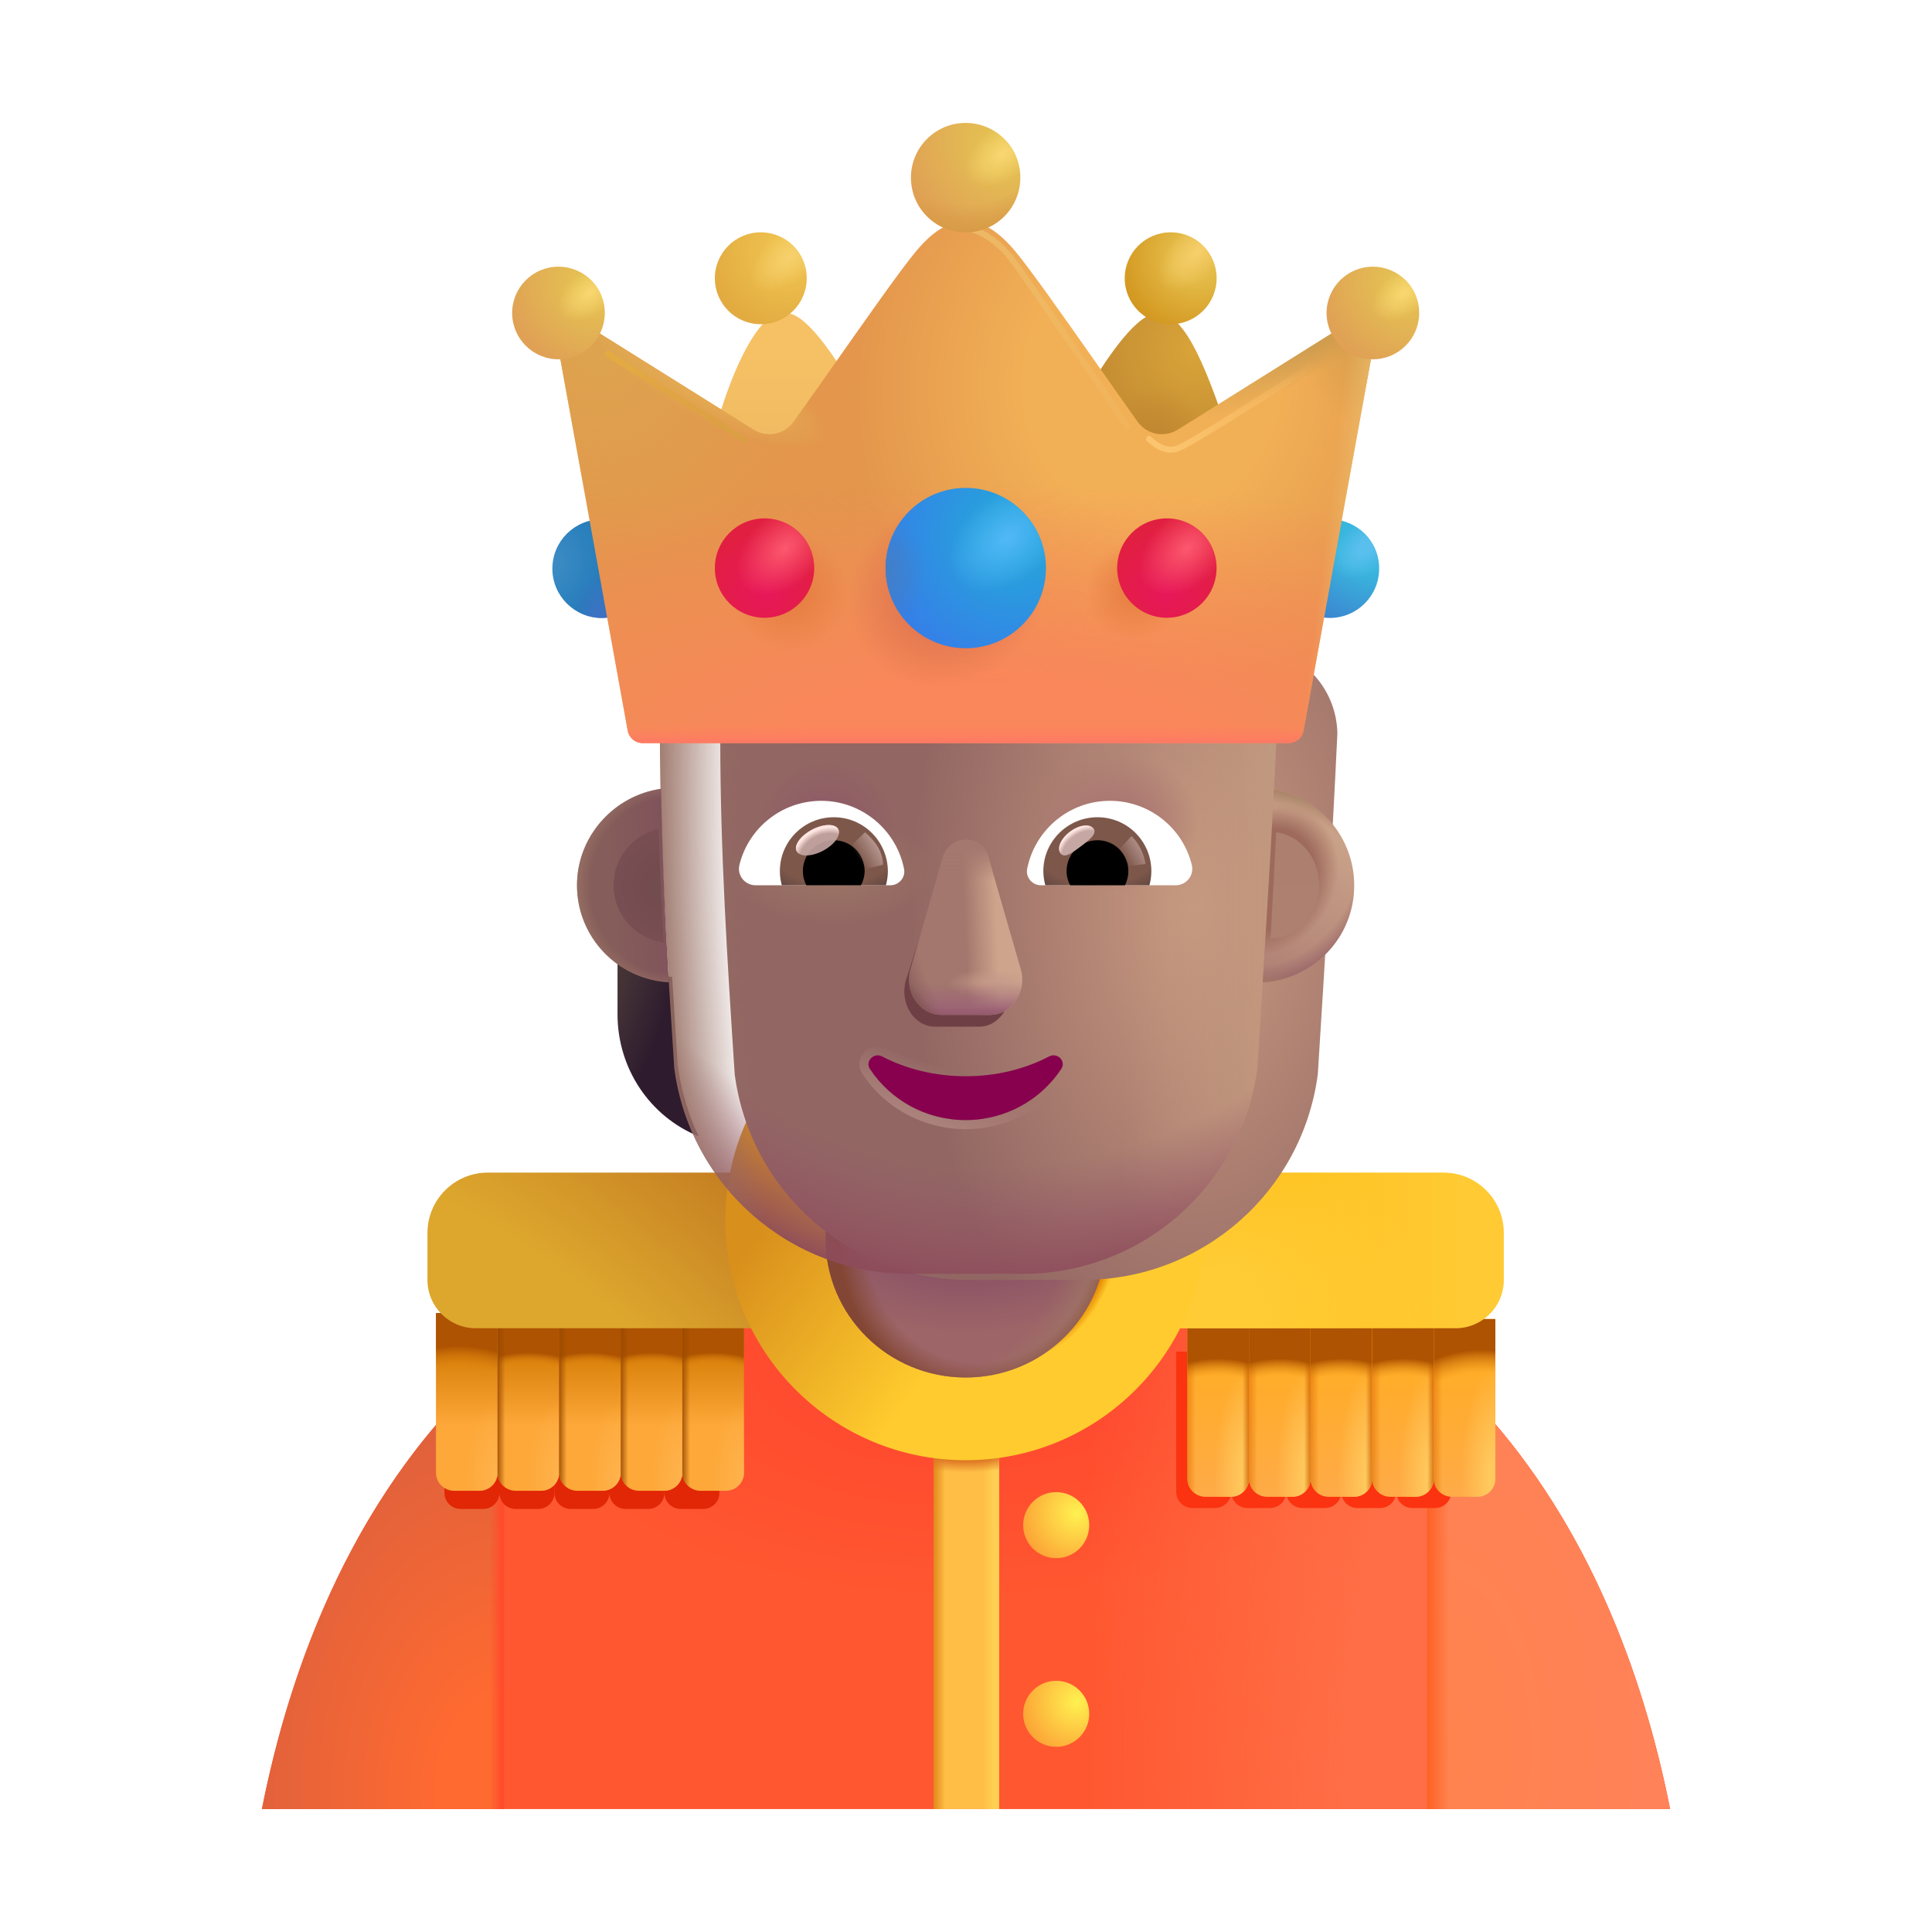 <svg width="100%" height="100%" viewBox="0 0 32 32" fill="none" xmlns="http://www.w3.org/2000/svg">
<path d="M4.338 29.964C5.104 26.089 7.619 19.933 15.994 19.933V19.97L16.006 19.933C24.381 19.933 26.896 26.089 27.662 29.964H4.338Z" fill="url(#paint0_radial_13929_3524)"/>
<path d="M4.338 29.964C5.104 26.089 7.619 19.933 15.994 19.933V19.97L16.006 19.933C24.381 19.933 26.896 26.089 27.662 29.964H4.338Z" fill="url(#paint1_radial_13929_3524)"/>
<path d="M8.354 22.465C5.847 24.607 4.789 27.681 4.338 29.964H8.354V22.465Z" fill="url(#paint2_radial_13929_3524)"/>
<path d="M8.354 22.465C5.847 24.607 4.789 27.681 4.338 29.964H8.354V22.465Z" fill="url(#paint3_linear_13929_3524)"/>
<path d="M23.635 22.456C26.149 24.598 27.21 27.678 27.662 29.964H23.635V22.456Z" fill="url(#paint4_radial_13929_3524)"/>
<path d="M23.635 22.456C26.149 24.598 27.21 27.678 27.662 29.964H23.635V22.456Z" fill="url(#paint5_linear_13929_3524)"/>
<g filter="url(#filter0_f_13929_3524)">
<path d="M7.361 23.904H9.183V24.725C9.183 24.873 9.063 24.993 8.915 24.993H8.54C8.393 24.993 8.274 24.875 8.272 24.729C8.27 24.875 8.151 24.993 8.004 24.993H7.629C7.481 24.993 7.361 24.873 7.361 24.725V23.904Z" fill="#E12706"/>
<path d="M9.183 23.904V24.725C9.183 24.873 9.303 24.993 9.451 24.993H9.826C9.973 24.993 10.092 24.875 10.094 24.729C10.096 24.875 10.215 24.993 10.362 24.993H10.737C10.885 24.993 11.005 24.873 11.005 24.725V23.904H9.183Z" fill="#E12706"/>
<path d="M11.916 23.904H11.005V24.725C11.005 24.873 11.125 24.993 11.273 24.993H11.648C11.796 24.993 11.916 24.873 11.916 24.725V23.904Z" fill="#E12706"/>
</g>
<g filter="url(#filter1_f_13929_3524)">
<path d="M19.482 22.387H21.304V24.711C21.304 24.858 21.184 24.978 21.036 24.978H20.661C20.514 24.978 20.395 24.86 20.393 24.714C20.391 24.86 20.272 24.978 20.125 24.978H19.75C19.602 24.978 19.482 24.858 19.482 24.711V22.387Z" fill="#FB3310"/>
<path d="M21.304 22.387V24.711C21.304 24.858 21.424 24.978 21.572 24.978H21.947C22.094 24.978 22.213 24.86 22.215 24.714C22.217 24.86 22.336 24.978 22.483 24.978H22.858C23.006 24.978 23.126 24.858 23.126 24.711V23.89L21.304 22.387Z" fill="#FB3310"/>
<path d="M24.037 23.89H23.126V24.711C23.126 24.858 23.246 24.978 23.394 24.978H23.769C23.917 24.978 24.037 24.858 24.037 24.711V23.89Z" fill="#FB3310"/>
</g>
<path d="M16.549 29.964H15.463V23.683H16.549V29.964Z" fill="#FFBF46"/>
<path d="M16.549 29.964H15.463V23.683H16.549V29.964Z" fill="url(#paint6_linear_13929_3524)"/>
<path d="M16.549 29.964H15.463V23.683H16.549V29.964Z" fill="url(#paint7_linear_13929_3524)"/>
<path d="M16.549 29.964H15.463V23.683H16.549V29.964Z" fill="url(#paint8_radial_13929_3524)"/>
<circle cx="17.494" cy="28.386" r="0.547" fill="url(#paint9_radial_13929_3524)"/>
<g filter="url(#filter2_i_13929_3524)">
<path d="M7.221 21.847H8.241V24.492C8.241 24.658 8.107 24.792 7.941 24.792H7.521C7.355 24.792 7.221 24.658 7.221 24.492V21.847Z" fill="url(#paint10_linear_13929_3524)"/>
<path d="M7.221 21.847H8.241V24.492C8.241 24.658 8.107 24.792 7.941 24.792H7.521C7.355 24.792 7.221 24.658 7.221 24.492V21.847Z" fill="url(#paint11_radial_13929_3524)"/>
<path d="M7.221 21.847H8.241V24.492C8.241 24.658 8.107 24.792 7.941 24.792H7.521C7.355 24.792 7.221 24.658 7.221 24.492V21.847Z" fill="url(#paint12_radial_13929_3524)"/>
</g>
<path d="M19.666 21.847H20.687V24.492C20.687 24.658 20.552 24.792 20.387 24.792H19.966C19.801 24.792 19.666 24.658 19.666 24.492V21.847Z" fill="url(#paint13_linear_13929_3524)"/>
<path d="M19.666 21.847H20.687V24.492C20.687 24.658 20.552 24.792 20.387 24.792H19.966C19.801 24.792 19.666 24.658 19.666 24.492V21.847Z" fill="url(#paint14_linear_13929_3524)"/>
<path d="M19.666 21.847H20.687V24.492C20.687 24.658 20.552 24.792 20.387 24.792H19.966C19.801 24.792 19.666 24.658 19.666 24.492V21.847Z" fill="url(#paint15_radial_13929_3524)"/>
<path d="M19.666 21.847H20.687V24.492C20.687 24.658 20.552 24.792 20.387 24.792H19.966C19.801 24.792 19.666 24.658 19.666 24.492V21.847Z" fill="url(#paint16_linear_13929_3524)"/>
<path d="M19.666 21.847H20.687V24.492C20.687 24.658 20.552 24.792 20.387 24.792H19.966C19.801 24.792 19.666 24.658 19.666 24.492V21.847Z" fill="url(#paint17_radial_13929_3524)"/>
<g filter="url(#filter3_i_13929_3524)">
<path d="M8.241 21.847H9.261V24.492C9.261 24.658 9.127 24.792 8.961 24.792H8.541C8.375 24.792 8.241 24.658 8.241 24.492V21.847Z" fill="url(#paint18_linear_13929_3524)"/>
<path d="M8.241 21.847H9.261V24.492C9.261 24.658 9.127 24.792 8.961 24.792H8.541C8.375 24.792 8.241 24.658 8.241 24.492V21.847Z" fill="url(#paint19_radial_13929_3524)"/>
<path d="M8.241 21.847H9.261V24.492C9.261 24.658 9.127 24.792 8.961 24.792H8.541C8.375 24.792 8.241 24.658 8.241 24.492V21.847Z" fill="url(#paint20_radial_13929_3524)"/>
<path d="M8.241 21.847H9.261V24.492C9.261 24.658 9.127 24.792 8.961 24.792H8.541C8.375 24.792 8.241 24.658 8.241 24.492V21.847Z" fill="url(#paint21_linear_13929_3524)"/>
</g>
<path d="M20.687 21.847H21.707V24.492C21.707 24.658 21.573 24.792 21.407 24.792H20.987C20.821 24.792 20.687 24.658 20.687 24.492V21.847Z" fill="url(#paint22_linear_13929_3524)"/>
<path d="M20.687 21.847H21.707V24.492C21.707 24.658 21.573 24.792 21.407 24.792H20.987C20.821 24.792 20.687 24.658 20.687 24.492V21.847Z" fill="url(#paint23_linear_13929_3524)"/>
<path d="M20.687 21.847H21.707V24.492C21.707 24.658 21.573 24.792 21.407 24.792H20.987C20.821 24.792 20.687 24.658 20.687 24.492V21.847Z" fill="url(#paint24_radial_13929_3524)"/>
<path d="M20.687 21.847H21.707V24.492C21.707 24.658 21.573 24.792 21.407 24.792H20.987C20.821 24.792 20.687 24.658 20.687 24.492V21.847Z" fill="url(#paint25_linear_13929_3524)"/>
<path d="M20.687 21.847H21.707V24.492C21.707 24.658 21.573 24.792 21.407 24.792H20.987C20.821 24.792 20.687 24.658 20.687 24.492V21.847Z" fill="url(#paint26_radial_13929_3524)"/>
<g filter="url(#filter4_i_13929_3524)">
<path d="M9.261 21.847H10.282V24.492C10.282 24.658 10.147 24.792 9.982 24.792H9.561C9.396 24.792 9.261 24.658 9.261 24.492V21.847Z" fill="url(#paint27_linear_13929_3524)"/>
<path d="M9.261 21.847H10.282V24.492C10.282 24.658 10.147 24.792 9.982 24.792H9.561C9.396 24.792 9.261 24.658 9.261 24.492V21.847Z" fill="url(#paint28_radial_13929_3524)"/>
<path d="M9.261 21.847H10.282V24.492C10.282 24.658 10.147 24.792 9.982 24.792H9.561C9.396 24.792 9.261 24.658 9.261 24.492V21.847Z" fill="url(#paint29_radial_13929_3524)"/>
<path d="M9.261 21.847H10.282V24.492C10.282 24.658 10.147 24.792 9.982 24.792H9.561C9.396 24.792 9.261 24.658 9.261 24.492V21.847Z" fill="url(#paint30_linear_13929_3524)"/>
</g>
<path d="M21.707 21.847H22.727V24.492C22.727 24.658 22.593 24.792 22.427 24.792H22.007C21.841 24.792 21.707 24.658 21.707 24.492V21.847Z" fill="url(#paint31_linear_13929_3524)"/>
<path d="M21.707 21.847H22.727V24.492C22.727 24.658 22.593 24.792 22.427 24.792H22.007C21.841 24.792 21.707 24.658 21.707 24.492V21.847Z" fill="url(#paint32_linear_13929_3524)"/>
<path d="M21.707 21.847H22.727V24.492C22.727 24.658 22.593 24.792 22.427 24.792H22.007C21.841 24.792 21.707 24.658 21.707 24.492V21.847Z" fill="url(#paint33_radial_13929_3524)"/>
<path d="M21.707 21.847H22.727V24.492C22.727 24.658 22.593 24.792 22.427 24.792H22.007C21.841 24.792 21.707 24.658 21.707 24.492V21.847Z" fill="url(#paint34_linear_13929_3524)"/>
<path d="M21.707 21.847H22.727V24.492C22.727 24.658 22.593 24.792 22.427 24.792H22.007C21.841 24.792 21.707 24.658 21.707 24.492V21.847Z" fill="url(#paint35_radial_13929_3524)"/>
<g filter="url(#filter5_i_13929_3524)">
<path d="M10.282 21.847H11.302V24.492C11.302 24.658 11.168 24.792 11.002 24.792H10.582C10.416 24.792 10.282 24.658 10.282 24.492V21.847Z" fill="url(#paint36_linear_13929_3524)"/>
<path d="M10.282 21.847H11.302V24.492C11.302 24.658 11.168 24.792 11.002 24.792H10.582C10.416 24.792 10.282 24.658 10.282 24.492V21.847Z" fill="url(#paint37_radial_13929_3524)"/>
<path d="M10.282 21.847H11.302V24.492C11.302 24.658 11.168 24.792 11.002 24.792H10.582C10.416 24.792 10.282 24.658 10.282 24.492V21.847Z" fill="url(#paint38_radial_13929_3524)"/>
<path d="M10.282 21.847H11.302V24.492C11.302 24.658 11.168 24.792 11.002 24.792H10.582C10.416 24.792 10.282 24.658 10.282 24.492V21.847Z" fill="url(#paint39_linear_13929_3524)"/>
</g>
<path d="M22.727 21.847H23.748V24.492C23.748 24.658 23.613 24.792 23.448 24.792H23.027C22.862 24.792 22.727 24.658 22.727 24.492V21.847Z" fill="url(#paint40_linear_13929_3524)"/>
<path d="M22.727 21.847H23.748V24.492C23.748 24.658 23.613 24.792 23.448 24.792H23.027C22.862 24.792 22.727 24.658 22.727 24.492V21.847Z" fill="url(#paint41_linear_13929_3524)"/>
<path d="M22.727 21.847H23.748V24.492C23.748 24.658 23.613 24.792 23.448 24.792H23.027C22.862 24.792 22.727 24.658 22.727 24.492V21.847Z" fill="url(#paint42_radial_13929_3524)"/>
<path d="M22.727 21.847H23.748V24.492C23.748 24.658 23.613 24.792 23.448 24.792H23.027C22.862 24.792 22.727 24.658 22.727 24.492V21.847Z" fill="url(#paint43_linear_13929_3524)"/>
<path d="M22.727 21.847H23.748V24.492C23.748 24.658 23.613 24.792 23.448 24.792H23.027C22.862 24.792 22.727 24.658 22.727 24.492V21.847Z" fill="url(#paint44_radial_13929_3524)"/>
<g filter="url(#filter6_i_13929_3524)">
<path d="M11.302 21.847H12.322V24.492C12.322 24.658 12.188 24.792 12.022 24.792H11.602C11.436 24.792 11.302 24.658 11.302 24.492V21.847Z" fill="url(#paint45_linear_13929_3524)"/>
<path d="M11.302 21.847H12.322V24.492C12.322 24.658 12.188 24.792 12.022 24.792H11.602C11.436 24.792 11.302 24.658 11.302 24.492V21.847Z" fill="url(#paint46_radial_13929_3524)"/>
<path d="M11.302 21.847H12.322V24.492C12.322 24.658 12.188 24.792 12.022 24.792H11.602C11.436 24.792 11.302 24.658 11.302 24.492V21.847Z" fill="url(#paint47_radial_13929_3524)"/>
<path d="M11.302 21.847H12.322V24.492C12.322 24.658 12.188 24.792 12.022 24.792H11.602C11.436 24.792 11.302 24.658 11.302 24.492V21.847Z" fill="url(#paint48_linear_13929_3524)"/>
</g>
<path d="M23.748 21.847H24.768V24.492C24.768 24.658 24.634 24.792 24.468 24.792H24.048C23.882 24.792 23.748 24.658 23.748 24.492V21.847Z" fill="url(#paint49_linear_13929_3524)"/>
<path d="M23.748 21.847H24.768V24.492C24.768 24.658 24.634 24.792 24.468 24.792H24.048C23.882 24.792 23.748 24.658 23.748 24.492V21.847Z" fill="url(#paint50_linear_13929_3524)"/>
<path d="M23.748 21.847H24.768V24.492C24.768 24.658 24.634 24.792 24.468 24.792H24.048C23.882 24.792 23.748 24.658 23.748 24.492V21.847Z" fill="url(#paint51_radial_13929_3524)"/>
<path d="M23.748 21.847H24.768V24.492C24.768 24.658 24.634 24.792 24.468 24.792H24.048C23.882 24.792 23.748 24.658 23.748 24.492V21.847Z" fill="url(#paint52_radial_13929_3524)"/>
<g filter="url(#filter7_iii_13929_3524)">
<path d="M7.08 20.972C7.08 20.419 7.528 19.972 8.08 19.972H13.08V22.55H7.88C7.438 22.55 7.08 22.192 7.08 21.75V20.972Z" fill="url(#paint53_radial_13929_3524)"/>
</g>
<g filter="url(#filter8_iii_13929_3524)">
<path d="M24.908 20.972C24.908 20.419 24.461 19.972 23.908 19.972H18.908V22.55H24.108C24.55 22.55 24.908 22.192 24.908 21.75V20.972Z" fill="url(#paint54_linear_13929_3524)"/>
<path d="M24.908 20.972C24.908 20.419 24.461 19.972 23.908 19.972H18.908V22.55H24.108C24.55 22.55 24.908 22.192 24.908 21.75V20.972Z" fill="url(#paint55_radial_13929_3524)"/>
</g>
<g filter="url(#filter9_ii_13929_3524)">
<circle cx="15.994" cy="20.206" r="3.98" fill="url(#paint56_linear_13929_3524)"/>
<circle cx="15.994" cy="20.206" r="3.98" fill="url(#paint57_radial_13929_3524)"/>
</g>
<ellipse cx="15.994" cy="20.519" rx="2.32" ry="2.297" fill="url(#paint58_radial_13929_3524)"/>
<ellipse cx="15.994" cy="20.519" rx="2.32" ry="2.297" fill="url(#paint59_radial_13929_3524)"/>
<ellipse cx="15.994" cy="20.519" rx="2.32" ry="2.297" fill="url(#paint60_radial_13929_3524)"/>
<circle cx="17.494" cy="25.261" r="0.547" fill="url(#paint61_radial_13929_3524)"/>
<g filter="url(#filter10_i_13929_3524)">
<path d="M12.65 5.167C12.182 5.354 11.826 6.373 11.685 6.815L12.846 7.839L14.143 6.878C13.342 5.425 12.994 5.241 12.846 5.198L12.65 5.167Z" fill="url(#paint62_linear_13929_3524)"/>
</g>
<g filter="url(#filter11_i_13929_3524)">
<circle cx="12.601" cy="4.609" r="0.761" fill="url(#paint63_radial_13929_3524)"/>
<circle cx="12.601" cy="4.609" r="0.761" fill="url(#paint64_radial_13929_3524)"/>
</g>
<g filter="url(#filter12_i_13929_3524)">
<path d="M19.15 5.218C18.788 5.352 18.282 6.179 18.068 6.534L18.732 7.546L20.385 7.011C19.955 5.741 19.604 5.05 19.15 5.218Z" fill="url(#paint65_radial_13929_3524)"/>
<path d="M19.15 5.218C18.788 5.352 18.282 6.179 18.068 6.534L18.732 7.546L20.385 7.011C19.955 5.741 19.604 5.05 19.15 5.218Z" fill="url(#paint66_radial_13929_3524)"/>
</g>
<g filter="url(#filter13_i_13929_3524)">
<circle cx="19.39" cy="4.609" r="0.761" fill="url(#paint67_radial_13929_3524)"/>
<circle cx="19.39" cy="4.609" r="0.761" fill="url(#paint68_radial_13929_3524)"/>
</g>
<circle cx="9.966" cy="9.418" r="0.817" fill="url(#paint69_radial_13929_3524)"/>
<circle cx="9.966" cy="9.418" r="0.817" fill="url(#paint70_radial_13929_3524)"/>
<circle cx="22.026" cy="9.418" r="0.817" fill="url(#paint71_radial_13929_3524)"/>
<circle cx="22.026" cy="9.418" r="0.817" fill="url(#paint72_radial_13929_3524)"/>
<path d="M20.855 16.179C21.19 16.168 21.504 16.054 21.759 15.87V16.801C21.759 17.694 21.227 18.49 20.419 18.82C20.589 18.457 20.706 18.062 20.765 17.64L20.855 16.179Z" fill="url(#paint73_radial_13929_3524)"/>
<path d="M11.132 16.179C10.797 16.168 10.483 16.054 10.228 15.87V16.801C10.228 17.694 10.76 18.49 11.569 18.82C11.398 18.457 11.281 18.062 11.223 17.64L11.132 16.179Z" fill="url(#paint74_radial_13929_3524)"/>
<g filter="url(#filter14_ii_13929_3524)">
<path d="M11.169 17.694C11.426 19.646 13.087 21.099 15.054 21.099H16.941C18.908 21.099 20.569 19.646 20.827 17.694C20.945 15.81 21.063 13.934 21.151 12.051C21.14 11.284 20.536 10.651 19.772 10.619H18.372C17.417 10.619 16.552 10.056 16.16 9.176C16.059 8.924 15.815 8.758 15.545 8.758H14.272C12.426 8.758 10.93 10.27 10.93 12.137C10.93 13.998 11.047 15.828 11.169 17.694Z" fill="url(#paint75_radial_13929_3524)"/>
<path d="M11.169 17.694C11.426 19.646 13.087 21.099 15.054 21.099H16.941C18.908 21.099 20.569 19.646 20.827 17.694C20.945 15.81 21.063 13.934 21.151 12.051C21.14 11.284 20.536 10.651 19.772 10.619H18.372C17.417 10.619 16.552 10.056 16.16 9.176C16.059 8.924 15.815 8.758 15.545 8.758H14.272C12.426 8.758 10.93 10.27 10.93 12.137C10.93 13.998 11.047 15.828 11.169 17.694Z" fill="url(#paint76_radial_13929_3524)"/>
</g>
<path d="M11.169 17.694C11.426 19.646 13.087 21.099 15.054 21.099H16.941C18.908 21.099 20.569 19.646 20.827 17.694C20.945 15.81 21.063 13.934 21.151 12.051C21.14 11.284 20.536 10.651 19.772 10.619H18.372C17.417 10.619 16.552 10.056 16.16 9.176C16.059 8.924 15.815 8.758 15.545 8.758H14.272C12.426 8.758 10.93 10.27 10.93 12.137C10.93 13.998 11.047 15.828 11.169 17.694Z" fill="url(#paint77_linear_13929_3524)"/>
<path d="M11.169 17.694C11.426 19.646 13.087 21.099 15.054 21.099H16.941C18.908 21.099 20.569 19.646 20.827 17.694C20.945 15.81 21.063 13.934 21.151 12.051C21.14 11.284 20.536 10.651 19.772 10.619H18.372C17.417 10.619 16.552 10.056 16.16 9.176C16.059 8.924 15.815 8.758 15.545 8.758H14.272C12.426 8.758 10.93 10.27 10.93 12.137C10.93 13.998 11.047 15.828 11.169 17.694Z" fill="url(#paint78_radial_13929_3524)"/>
<path d="M11.169 17.694C11.426 19.646 13.087 21.099 15.054 21.099H16.941C18.908 21.099 20.569 19.646 20.827 17.694C20.945 15.81 21.063 13.934 21.151 12.051C21.14 11.284 20.536 10.651 19.772 10.619H18.372C17.417 10.619 16.552 10.056 16.16 9.176C16.059 8.924 15.815 8.758 15.545 8.758H14.272C12.426 8.758 10.93 10.27 10.93 12.137C10.93 13.998 11.047 15.828 11.169 17.694Z" fill="url(#paint79_radial_13929_3524)"/>
<path d="M11.169 17.694C11.426 19.646 13.087 21.099 15.054 21.099H16.941C18.908 21.099 20.569 19.646 20.827 17.694C20.945 15.81 21.063 13.934 21.151 12.051C21.14 11.284 20.536 10.651 19.772 10.619H18.372C17.417 10.619 16.552 10.056 16.16 9.176C16.059 8.924 15.815 8.758 15.545 8.758H14.272C12.426 8.758 10.93 10.27 10.93 12.137C10.93 13.998 11.047 15.828 11.169 17.694Z" fill="url(#paint80_radial_13929_3524)"/>
<path d="M11.169 17.694C11.426 19.646 13.087 21.099 15.054 21.099H16.941C18.908 21.099 20.569 19.646 20.827 17.694C20.945 15.81 21.063 13.934 21.151 12.051C21.14 11.284 20.536 10.651 19.772 10.619H18.372C17.417 10.619 16.552 10.056 16.16 9.176C16.059 8.924 15.815 8.758 15.545 8.758H14.272C12.426 8.758 10.93 10.27 10.93 12.137C10.93 13.998 11.047 15.828 11.169 17.694Z" fill="url(#paint81_radial_13929_3524)"/>
<path d="M11.169 17.694C11.426 19.646 13.087 21.099 15.054 21.099H16.941C18.908 21.099 20.569 19.646 20.827 17.694C20.945 15.81 21.063 13.934 21.151 12.051C21.14 11.284 20.536 10.651 19.772 10.619H18.372C17.417 10.619 16.552 10.056 16.16 9.176C16.059 8.924 15.815 8.758 15.545 8.758H14.272C12.426 8.758 10.93 10.27 10.93 12.137C10.93 13.998 11.047 15.828 11.169 17.694Z" fill="url(#paint82_radial_13929_3524)"/>
<path d="M11.169 17.694C11.426 19.646 13.087 21.099 15.054 21.099H16.941C18.908 21.099 20.569 19.646 20.827 17.694C20.945 15.81 21.063 13.934 21.151 12.051C21.14 11.284 20.536 10.651 19.772 10.619H18.372C17.417 10.619 16.552 10.056 16.16 9.176C16.059 8.924 15.815 8.758 15.545 8.758H14.272C12.426 8.758 10.93 10.27 10.93 12.137C10.93 13.998 11.047 15.828 11.169 17.694Z" fill="url(#paint83_radial_13929_3524)"/>
<path d="M11.169 17.694C11.426 19.646 13.087 21.099 15.054 21.099H16.941C18.908 21.099 20.569 19.646 20.827 17.694C20.945 15.81 21.063 13.934 21.151 12.051C21.14 11.284 20.536 10.651 19.772 10.619H18.372C17.417 10.619 16.552 10.056 16.16 9.176C16.059 8.924 15.815 8.758 15.545 8.758H14.272C12.426 8.758 10.93 10.27 10.93 12.137C10.93 13.998 11.047 15.828 11.169 17.694Z" fill="url(#paint84_radial_13929_3524)"/>
<g filter="url(#filter15_f_13929_3524)">
<path d="M15.592 14.41L15.001 16.248C14.9 16.626 15.143 17.005 15.486 17.005H16.218C16.561 17.005 16.803 16.621 16.702 16.248L16.207 14.41C16.101 14.003 15.703 14.003 15.592 14.41Z" fill="#6F3F46"/>
</g>
<g filter="url(#filter16_f_13929_3524)">
<path d="M15.611 14.214L15.08 16.052C14.971 16.431 15.232 16.809 15.6 16.809H16.387C16.756 16.809 17.016 16.425 16.907 16.052L16.376 14.214C16.262 13.807 15.73 13.807 15.611 14.214Z" fill="#A3776D"/>
<path d="M15.611 14.214L15.08 16.052C14.971 16.431 15.232 16.809 15.6 16.809H16.387C16.756 16.809 17.016 16.425 16.907 16.052L16.376 14.214C16.262 13.807 15.73 13.807 15.611 14.214Z" fill="url(#paint85_linear_13929_3524)"/>
<path d="M15.611 14.214L15.08 16.052C14.971 16.431 15.232 16.809 15.6 16.809H16.387C16.756 16.809 17.016 16.425 16.907 16.052L16.376 14.214C16.262 13.807 15.73 13.807 15.611 14.214Z" fill="url(#paint86_radial_13929_3524)"/>
<path d="M15.611 14.214L15.08 16.052C14.971 16.431 15.232 16.809 15.6 16.809H16.387C16.756 16.809 17.016 16.425 16.907 16.052L16.376 14.214C16.262 13.807 15.73 13.807 15.611 14.214Z" fill="url(#paint87_linear_13929_3524)"/>
<path d="M15.611 14.214L15.08 16.052C14.971 16.431 15.232 16.809 15.6 16.809H16.387C16.756 16.809 17.016 16.425 16.907 16.052L16.376 14.214C16.262 13.807 15.73 13.807 15.611 14.214Z" fill="url(#paint88_radial_13929_3524)"/>
<path d="M15.611 14.214L15.08 16.052C14.971 16.431 15.232 16.809 15.6 16.809H16.387C16.756 16.809 17.016 16.425 16.907 16.052L16.376 14.214C16.262 13.807 15.73 13.807 15.611 14.214Z" fill="url(#paint89_linear_13929_3524)"/>
</g>
<path d="M15.611 14.214L15.08 16.052C14.971 16.431 15.232 16.809 15.6 16.809H16.387C16.756 16.809 17.016 16.425 16.907 16.052L16.376 14.214C16.262 13.807 15.73 13.807 15.611 14.214Z" fill="url(#paint90_linear_13929_3524)"/>
<path d="M15.611 14.214L15.08 16.052C14.971 16.431 15.232 16.809 15.6 16.809H16.387C16.756 16.809 17.016 16.425 16.907 16.052L16.376 14.214C16.262 13.807 15.73 13.807 15.611 14.214Z" fill="url(#paint91_radial_13929_3524)"/>
<g filter="url(#filter17_f_13929_3524)">
<path d="M14.643 17.431L14.643 17.431L14.642 17.43C14.54 17.379 14.434 17.411 14.371 17.477C14.308 17.544 14.282 17.652 14.348 17.748C14.697 18.276 15.303 18.627 15.994 18.627C16.684 18.627 17.291 18.276 17.64 17.748C17.704 17.65 17.68 17.542 17.616 17.475C17.552 17.409 17.446 17.379 17.345 17.43L17.345 17.43L17.344 17.431C16.954 17.634 16.494 17.751 15.994 17.751C15.498 17.751 15.033 17.634 14.643 17.431Z" stroke="url(#paint92_linear_13929_3524)" stroke-width="0.15"/>
</g>
<path d="M15.994 17.826C15.486 17.826 15.009 17.706 14.608 17.497C14.471 17.428 14.324 17.582 14.41 17.706C14.745 18.214 15.329 18.552 15.994 18.552C16.658 18.552 17.242 18.214 17.577 17.706C17.663 17.577 17.516 17.428 17.379 17.497C16.978 17.706 16.506 17.826 15.994 17.826Z" fill="url(#paint93_radial_13929_3524)"/>
<path d="M18.384 13.264C19.038 13.264 19.589 13.714 19.739 14.322C19.784 14.497 19.65 14.663 19.472 14.663H17.241C17.099 14.663 16.985 14.533 17.013 14.391C17.139 13.751 17.703 13.264 18.384 13.264Z" fill="white"/>
<path d="M18.178 13.536C18.673 13.536 19.07 13.937 19.07 14.428C19.07 14.509 19.058 14.59 19.038 14.663H17.314C17.293 14.586 17.281 14.509 17.281 14.428C17.281 13.937 17.683 13.536 18.178 13.536Z" fill="url(#paint94_radial_13929_3524)"/>
<path d="M17.666 14.428C17.666 14.144 17.894 13.917 18.178 13.917C18.462 13.917 18.689 14.144 18.689 14.428C18.689 14.513 18.669 14.594 18.632 14.663H17.727C17.687 14.594 17.666 14.513 17.666 14.428Z" fill="black"/>
<g filter="url(#filter18_f_13929_3524)">
<path d="M18.112 13.724C18.176 13.809 18.043 13.913 17.892 14.026C17.741 14.139 17.628 14.219 17.565 14.133C17.501 14.048 17.572 13.888 17.723 13.775C17.874 13.662 18.049 13.639 18.112 13.724Z" fill="#C7A7A3"/>
<path d="M18.112 13.724C18.176 13.809 18.043 13.913 17.892 14.026C17.741 14.139 17.628 14.219 17.565 14.133C17.501 14.048 17.572 13.888 17.723 13.775C17.874 13.662 18.049 13.639 18.112 13.724Z" fill="url(#paint95_radial_13929_3524)"/>
</g>
<g filter="url(#filter19_f_13929_3524)">
<path d="M18.973 14.31C18.94 14.08 18.805 13.906 18.741 13.848L18.481 14.133L18.599 14.361L18.973 14.31Z" fill="url(#paint96_linear_13929_3524)"/>
</g>
<path d="M13.603 13.264C12.95 13.264 12.398 13.714 12.248 14.322C12.203 14.497 12.337 14.663 12.516 14.663H14.747C14.889 14.663 15.002 14.534 14.974 14.392C14.848 13.751 14.28 13.264 13.603 13.264Z" fill="white"/>
<path d="M13.81 13.536C13.315 13.536 12.917 13.937 12.917 14.428C12.917 14.509 12.929 14.59 12.95 14.663H14.674C14.694 14.586 14.706 14.509 14.706 14.428C14.702 13.937 14.305 13.536 13.81 13.536Z" fill="url(#paint97_radial_13929_3524)"/>
<path d="M14.321 14.428C14.321 14.144 14.094 13.917 13.809 13.917C13.525 13.917 13.298 14.144 13.298 14.428C13.298 14.513 13.319 14.595 13.355 14.663H14.26C14.296 14.595 14.321 14.513 14.321 14.428Z" fill="black"/>
<g filter="url(#filter20_f_13929_3524)">
<path d="M14.625 14.323C14.625 14.035 14.39 13.843 14.327 13.785L14.039 14.064L14.216 14.425L14.625 14.323Z" fill="url(#paint98_linear_13929_3524)"/>
</g>
<g filter="url(#filter21_f_13929_3524)">
<ellipse cx="13.54" cy="13.917" rx="0.39" ry="0.197" transform="rotate(-27.914 13.54 13.917)" fill="#C7A7A3" fill-opacity="0.9"/>
<ellipse cx="13.54" cy="13.917" rx="0.39" ry="0.197" transform="rotate(-27.914 13.54 13.917)" fill="url(#paint99_radial_13929_3524)"/>
</g>
<path d="M20.916 16.27C20.981 15.206 21.045 14.143 21.1 13.079C21.856 13.211 22.43 13.87 22.43 14.664C22.43 15.521 21.76 16.221 20.916 16.27Z" fill="url(#paint100_linear_13929_3524)"/>
<path d="M20.916 16.27C20.981 15.206 21.045 14.143 21.1 13.079C21.856 13.211 22.43 13.87 22.43 14.664C22.43 15.521 21.76 16.221 20.916 16.27Z" fill="url(#paint101_radial_13929_3524)"/>
<path d="M20.916 16.27C20.981 15.206 21.045 14.143 21.1 13.079C21.856 13.211 22.43 13.87 22.43 14.664C22.43 15.521 21.76 16.221 20.916 16.27Z" fill="url(#paint102_radial_13929_3524)"/>
<path d="M20.916 16.27C20.981 15.206 21.045 14.143 21.1 13.079C21.856 13.211 22.43 13.87 22.43 14.664C22.43 15.521 21.76 16.221 20.916 16.27Z" fill="url(#paint103_radial_13929_3524)"/>
<path d="M10.949 13.065C10.168 13.176 9.557 13.852 9.557 14.663C9.557 15.523 10.231 16.224 11.078 16.27C11.014 15.202 10.97 14.134 10.949 13.065Z" fill="url(#paint104_linear_13929_3524)"/>
<path d="M10.949 13.065C10.168 13.176 9.557 13.852 9.557 14.663C9.557 15.523 10.231 16.224 11.078 16.27C11.014 15.202 10.97 14.134 10.949 13.065Z" fill="url(#paint105_radial_13929_3524)"/>
<g filter="url(#filter22_f_13929_3524)">
<path d="M10.908 13.73C10.482 13.826 10.163 14.207 10.163 14.663C10.163 15.148 10.524 15.548 10.992 15.61C10.957 14.983 10.928 14.357 10.908 13.73Z" fill="url(#paint106_radial_13929_3524)"/>
</g>
<g filter="url(#filter23_f_13929_3524)">
<path d="M21.044 15.543C21.077 14.957 21.108 14.371 21.138 13.785C21.539 13.839 21.85 14.21 21.85 14.66C21.85 15.145 21.49 15.538 21.044 15.543Z" fill="url(#paint107_linear_13929_3524)"/>
</g>
<path d="M9.111 5.009L10.397 12.102C10.419 12.221 10.522 12.307 10.643 12.307H21.345C21.466 12.307 21.57 12.221 21.591 12.102L22.878 5.009L19.509 7.116C19.287 7.255 18.995 7.199 18.842 6.985C18.637 6.697 18.407 6.37 18.176 6.04C17.625 5.256 17.066 4.459 16.805 4.149C16.424 3.696 16.154 3.673 15.998 3.673L15.994 3.673L15.991 3.673C15.835 3.673 15.564 3.696 15.183 4.149C14.923 4.459 14.364 5.256 13.813 6.04C13.581 6.37 13.351 6.697 13.146 6.985C12.994 7.199 12.702 7.255 12.479 7.116L9.111 5.009Z" fill="url(#paint108_radial_13929_3524)"/>
<path d="M9.111 5.009L10.397 12.102C10.419 12.221 10.522 12.307 10.643 12.307H21.345C21.466 12.307 21.57 12.221 21.591 12.102L22.878 5.009L19.509 7.116C19.287 7.255 18.995 7.199 18.842 6.985C18.637 6.697 18.407 6.37 18.176 6.04C17.625 5.256 17.066 4.459 16.805 4.149C16.424 3.696 16.154 3.673 15.998 3.673L15.994 3.673L15.991 3.673C15.835 3.673 15.564 3.696 15.183 4.149C14.923 4.459 14.364 5.256 13.813 6.04C13.581 6.37 13.351 6.697 13.146 6.985C12.994 7.199 12.702 7.255 12.479 7.116L9.111 5.009Z" fill="url(#paint109_radial_13929_3524)"/>
<path d="M9.111 5.009L10.397 12.102C10.419 12.221 10.522 12.307 10.643 12.307H21.345C21.466 12.307 21.57 12.221 21.591 12.102L22.878 5.009L19.509 7.116C19.287 7.255 18.995 7.199 18.842 6.985C18.637 6.697 18.407 6.37 18.176 6.04C17.625 5.256 17.066 4.459 16.805 4.149C16.424 3.696 16.154 3.673 15.998 3.673L15.994 3.673L15.991 3.673C15.835 3.673 15.564 3.696 15.183 4.149C14.923 4.459 14.364 5.256 13.813 6.04C13.581 6.37 13.351 6.697 13.146 6.985C12.994 7.199 12.702 7.255 12.479 7.116L9.111 5.009Z" fill="url(#paint110_linear_13929_3524)"/>
<path d="M9.111 5.009L10.397 12.102C10.419 12.221 10.522 12.307 10.643 12.307H21.345C21.466 12.307 21.57 12.221 21.591 12.102L22.878 5.009L19.509 7.116C19.287 7.255 18.995 7.199 18.842 6.985C18.637 6.697 18.407 6.37 18.176 6.04C17.625 5.256 17.066 4.459 16.805 4.149C16.424 3.696 16.154 3.673 15.998 3.673L15.994 3.673L15.991 3.673C15.835 3.673 15.564 3.696 15.183 4.149C14.923 4.459 14.364 5.256 13.813 6.04C13.581 6.37 13.351 6.697 13.146 6.985C12.994 7.199 12.702 7.255 12.479 7.116L9.111 5.009Z" fill="url(#paint111_radial_13929_3524)"/>
<path d="M9.111 5.009L10.397 12.102C10.419 12.221 10.522 12.307 10.643 12.307H21.345C21.466 12.307 21.57 12.221 21.591 12.102L22.878 5.009L19.509 7.116C19.287 7.255 18.995 7.199 18.842 6.985C18.637 6.697 18.407 6.37 18.176 6.04C17.625 5.256 17.066 4.459 16.805 4.149C16.424 3.696 16.154 3.673 15.998 3.673L15.994 3.673L15.991 3.673C15.835 3.673 15.564 3.696 15.183 4.149C14.923 4.459 14.364 5.256 13.813 6.04C13.581 6.37 13.351 6.697 13.146 6.985C12.994 7.199 12.702 7.255 12.479 7.116L9.111 5.009Z" fill="url(#paint112_radial_13929_3524)"/>
<path d="M9.111 5.009L10.397 12.102C10.419 12.221 10.522 12.307 10.643 12.307H21.345C21.466 12.307 21.57 12.221 21.591 12.102L22.878 5.009L19.509 7.116C19.287 7.255 18.995 7.199 18.842 6.985C18.637 6.697 18.407 6.37 18.176 6.04C17.625 5.256 17.066 4.459 16.805 4.149C16.424 3.696 16.154 3.673 15.998 3.673L15.994 3.673L15.991 3.673C15.835 3.673 15.564 3.696 15.183 4.149C14.923 4.459 14.364 5.256 13.813 6.04C13.581 6.37 13.351 6.697 13.146 6.985C12.994 7.199 12.702 7.255 12.479 7.116L9.111 5.009Z" fill="url(#paint113_radial_13929_3524)"/>
<path d="M9.111 5.009L10.397 12.102C10.419 12.221 10.522 12.307 10.643 12.307H21.345C21.466 12.307 21.57 12.221 21.591 12.102L22.878 5.009L19.509 7.116C19.287 7.255 18.995 7.199 18.842 6.985C18.637 6.697 18.407 6.37 18.176 6.04C17.625 5.256 17.066 4.459 16.805 4.149C16.424 3.696 16.154 3.673 15.998 3.673L15.994 3.673L15.991 3.673C15.835 3.673 15.564 3.696 15.183 4.149C14.923 4.459 14.364 5.256 13.813 6.04C13.581 6.37 13.351 6.697 13.146 6.985C12.994 7.199 12.702 7.255 12.479 7.116L9.111 5.009Z" fill="url(#paint114_linear_13929_3524)"/>
<path d="M9.111 5.009L10.397 12.102C10.419 12.221 10.522 12.307 10.643 12.307H21.345C21.466 12.307 21.57 12.221 21.591 12.102L22.878 5.009L19.509 7.116C19.287 7.255 18.995 7.199 18.842 6.985C18.637 6.697 18.407 6.37 18.176 6.04C17.625 5.256 17.066 4.459 16.805 4.149C16.424 3.696 16.154 3.673 15.998 3.673L15.994 3.673L15.991 3.673C15.835 3.673 15.564 3.696 15.183 4.149C14.923 4.459 14.364 5.256 13.813 6.04C13.581 6.37 13.351 6.697 13.146 6.985C12.994 7.199 12.702 7.255 12.479 7.116L9.111 5.009Z" fill="url(#paint115_radial_13929_3524)"/>
<path d="M9.111 5.009L10.397 12.102C10.419 12.221 10.522 12.307 10.643 12.307H21.345C21.466 12.307 21.57 12.221 21.591 12.102L22.878 5.009L19.509 7.116C19.287 7.255 18.995 7.199 18.842 6.985C18.637 6.697 18.407 6.37 18.176 6.04C17.625 5.256 17.066 4.459 16.805 4.149C16.424 3.696 16.154 3.673 15.998 3.673L15.994 3.673L15.991 3.673C15.835 3.673 15.564 3.696 15.183 4.149C14.923 4.459 14.364 5.256 13.813 6.04C13.581 6.37 13.351 6.697 13.146 6.985C12.994 7.199 12.702 7.255 12.479 7.116L9.111 5.009Z" fill="url(#paint116_radial_13929_3524)"/>
<path d="M9.111 5.009L10.397 12.102C10.419 12.221 10.522 12.307 10.643 12.307H21.345C21.466 12.307 21.57 12.221 21.591 12.102L22.878 5.009L19.509 7.116C19.287 7.255 18.995 7.199 18.842 6.985C18.637 6.697 18.407 6.37 18.176 6.04C17.625 5.256 17.066 4.459 16.805 4.149C16.424 3.696 16.154 3.673 15.998 3.673L15.994 3.673L15.991 3.673C15.835 3.673 15.564 3.696 15.183 4.149C14.923 4.459 14.364 5.256 13.813 6.04C13.581 6.37 13.351 6.697 13.146 6.985C12.994 7.199 12.702 7.255 12.479 7.116L9.111 5.009Z" fill="url(#paint117_radial_13929_3524)"/>
<path d="M9.111 5.009L10.397 12.102C10.419 12.221 10.522 12.307 10.643 12.307H21.345C21.466 12.307 21.57 12.221 21.591 12.102L22.878 5.009L19.509 7.116C19.287 7.255 18.995 7.199 18.842 6.985C18.637 6.697 18.407 6.37 18.176 6.04C17.625 5.256 17.066 4.459 16.805 4.149C16.424 3.696 16.154 3.673 15.998 3.673L15.994 3.673L15.991 3.673C15.835 3.673 15.564 3.696 15.183 4.149C14.923 4.459 14.364 5.256 13.813 6.04C13.581 6.37 13.351 6.697 13.146 6.985C12.994 7.199 12.702 7.255 12.479 7.116L9.111 5.009Z" fill="url(#paint118_radial_13929_3524)"/>
<g filter="url(#filter24_i_13929_3524)">
<circle cx="22.739" cy="5.184" r="0.767" fill="url(#paint119_radial_13929_3524)"/>
<circle cx="22.739" cy="5.184" r="0.767" fill="url(#paint120_radial_13929_3524)"/>
</g>
<g filter="url(#filter25_i_13929_3524)">
<circle cx="9.25" cy="5.184" r="0.767" fill="url(#paint121_radial_13929_3524)"/>
<circle cx="9.25" cy="5.184" r="0.767" fill="url(#paint122_radial_13929_3524)"/>
</g>
<g filter="url(#filter26_i_13929_3524)">
<circle cx="15.996" cy="9.409" r="1.328" fill="url(#paint123_radial_13929_3524)"/>
<circle cx="15.996" cy="9.409" r="1.328" fill="url(#paint124_radial_13929_3524)"/>
<circle cx="15.996" cy="9.409" r="1.328" fill="url(#paint125_radial_13929_3524)"/>
</g>
<g filter="url(#filter27_i_13929_3524)">
<circle cx="12.663" cy="9.409" r="0.823" fill="url(#paint126_radial_13929_3524)"/>
<circle cx="12.663" cy="9.409" r="0.823" fill="url(#paint127_radial_13929_3524)"/>
</g>
<g filter="url(#filter28_i_13929_3524)">
<circle cx="19.327" cy="9.409" r="0.823" fill="url(#paint128_radial_13929_3524)"/>
<circle cx="19.327" cy="9.409" r="0.823" fill="url(#paint129_radial_13929_3524)"/>
</g>
<g filter="url(#filter29_f_13929_3524)">
<path d="M19.033 7.269C19.104 7.349 19.294 7.495 19.494 7.433C19.694 7.37 21.213 6.396 21.947 5.917" stroke="url(#paint130_linear_13929_3524)" stroke-width="0.1" stroke-linecap="round"/>
</g>
<g filter="url(#filter30_f_13929_3524)">
<path d="M16.135 3.808C16.244 3.839 16.522 3.979 16.76 4.292C16.997 4.604 18.14 6.276 18.682 7.073" stroke="url(#paint131_linear_13929_3524)" stroke-width="0.1" stroke-linecap="round"/>
</g>
<g filter="url(#filter31_f_13929_3524)">
<path d="M10.065 5.862L12.33 7.284" stroke="url(#paint132_linear_13929_3524)" stroke-width="0.1" stroke-linecap="round"/>
</g>
<g filter="url(#filter32_i_13929_3524)">
<circle cx="15.994" cy="2.942" r="0.906" fill="url(#paint133_radial_13929_3524)"/>
<circle cx="15.994" cy="2.942" r="0.906" fill="url(#paint134_radial_13929_3524)"/>
</g>
<circle cx="15.994" cy="2.942" r="0.906" fill="url(#paint135_radial_13929_3524)"/>
<defs>
<filter id="filter0_f_13929_3524" x="6.611" y="23.154" width="6.055" height="2.589" filterUnits="userSpaceOnUse" color-interpolation-filters="sRGB">
<feFlood flood-opacity="0" result="BackgroundImageFix"/>
<feBlend mode="normal" in="SourceGraphic" in2="BackgroundImageFix" result="shape"/>
<feGaussianBlur stdDeviation="0.375" result="effect1_foregroundBlur_13929_3524"/>
</filter>
<filter id="filter1_f_13929_3524" x="18.732" y="21.637" width="6.055" height="4.091" filterUnits="userSpaceOnUse" color-interpolation-filters="sRGB">
<feFlood flood-opacity="0" result="BackgroundImageFix"/>
<feBlend mode="normal" in="SourceGraphic" in2="BackgroundImageFix" result="shape"/>
<feGaussianBlur stdDeviation="0.375" result="effect1_foregroundBlur_13929_3524"/>
</filter>
<filter id="filter2_i_13929_3524" x="7.221" y="21.747" width="1.02" height="3.045" filterUnits="userSpaceOnUse" color-interpolation-filters="sRGB">
<feFlood flood-opacity="0" result="BackgroundImageFix"/>
<feBlend mode="normal" in="SourceGraphic" in2="BackgroundImageFix" result="shape"/>
<feColorMatrix in="SourceAlpha" type="matrix" values="0 0 0 0 0 0 0 0 0 0 0 0 0 0 0 0 0 0 127 0" result="hardAlpha"/>
<feOffset dy="-0.1"/>
<feGaussianBlur stdDeviation="0.05"/>
<feComposite in2="hardAlpha" operator="arithmetic" k2="-1" k3="1"/>
<feColorMatrix type="matrix" values="0 0 0 0 0.965 0 0 0 0 0.537 0 0 0 0 0.263 0 0 0 1 0"/>
<feBlend mode="normal" in2="shape" result="effect1_innerShadow_13929_3524"/>
</filter>
<filter id="filter3_i_13929_3524" x="8.241" y="21.747" width="1.02" height="3.045" filterUnits="userSpaceOnUse" color-interpolation-filters="sRGB">
<feFlood flood-opacity="0" result="BackgroundImageFix"/>
<feBlend mode="normal" in="SourceGraphic" in2="BackgroundImageFix" result="shape"/>
<feColorMatrix in="SourceAlpha" type="matrix" values="0 0 0 0 0 0 0 0 0 0 0 0 0 0 0 0 0 0 127 0" result="hardAlpha"/>
<feOffset dy="-0.1"/>
<feGaussianBlur stdDeviation="0.05"/>
<feComposite in2="hardAlpha" operator="arithmetic" k2="-1" k3="1"/>
<feColorMatrix type="matrix" values="0 0 0 0 0.965 0 0 0 0 0.537 0 0 0 0 0.263 0 0 0 1 0"/>
<feBlend mode="normal" in2="shape" result="effect1_innerShadow_13929_3524"/>
</filter>
<filter id="filter4_i_13929_3524" x="9.261" y="21.747" width="1.02" height="3.045" filterUnits="userSpaceOnUse" color-interpolation-filters="sRGB">
<feFlood flood-opacity="0" result="BackgroundImageFix"/>
<feBlend mode="normal" in="SourceGraphic" in2="BackgroundImageFix" result="shape"/>
<feColorMatrix in="SourceAlpha" type="matrix" values="0 0 0 0 0 0 0 0 0 0 0 0 0 0 0 0 0 0 127 0" result="hardAlpha"/>
<feOffset dy="-0.1"/>
<feGaussianBlur stdDeviation="0.05"/>
<feComposite in2="hardAlpha" operator="arithmetic" k2="-1" k3="1"/>
<feColorMatrix type="matrix" values="0 0 0 0 0.965 0 0 0 0 0.537 0 0 0 0 0.263 0 0 0 1 0"/>
<feBlend mode="normal" in2="shape" result="effect1_innerShadow_13929_3524"/>
</filter>
<filter id="filter5_i_13929_3524" x="10.282" y="21.747" width="1.02" height="3.045" filterUnits="userSpaceOnUse" color-interpolation-filters="sRGB">
<feFlood flood-opacity="0" result="BackgroundImageFix"/>
<feBlend mode="normal" in="SourceGraphic" in2="BackgroundImageFix" result="shape"/>
<feColorMatrix in="SourceAlpha" type="matrix" values="0 0 0 0 0 0 0 0 0 0 0 0 0 0 0 0 0 0 127 0" result="hardAlpha"/>
<feOffset dy="-0.1"/>
<feGaussianBlur stdDeviation="0.05"/>
<feComposite in2="hardAlpha" operator="arithmetic" k2="-1" k3="1"/>
<feColorMatrix type="matrix" values="0 0 0 0 0.965 0 0 0 0 0.537 0 0 0 0 0.263 0 0 0 1 0"/>
<feBlend mode="normal" in2="shape" result="effect1_innerShadow_13929_3524"/>
</filter>
<filter id="filter6_i_13929_3524" x="11.302" y="21.747" width="1.02" height="3.045" filterUnits="userSpaceOnUse" color-interpolation-filters="sRGB">
<feFlood flood-opacity="0" result="BackgroundImageFix"/>
<feBlend mode="normal" in="SourceGraphic" in2="BackgroundImageFix" result="shape"/>
<feColorMatrix in="SourceAlpha" type="matrix" values="0 0 0 0 0 0 0 0 0 0 0 0 0 0 0 0 0 0 127 0" result="hardAlpha"/>
<feOffset dy="-0.1"/>
<feGaussianBlur stdDeviation="0.05"/>
<feComposite in2="hardAlpha" operator="arithmetic" k2="-1" k3="1"/>
<feColorMatrix type="matrix" values="0 0 0 0 0.965 0 0 0 0 0.537 0 0 0 0 0.263 0 0 0 1 0"/>
<feBlend mode="normal" in2="shape" result="effect1_innerShadow_13929_3524"/>
</filter>
<filter id="filter7_iii_13929_3524" x="7.08" y="19.872" width="6" height="2.728" filterUnits="userSpaceOnUse" color-interpolation-filters="sRGB">
<feFlood flood-opacity="0" result="BackgroundImageFix"/>
<feBlend mode="normal" in="SourceGraphic" in2="BackgroundImageFix" result="shape"/>
<feColorMatrix in="SourceAlpha" type="matrix" values="0 0 0 0 0 0 0 0 0 0 0 0 0 0 0 0 0 0 127 0" result="hardAlpha"/>
<feOffset dy="-0.35"/>
<feGaussianBlur stdDeviation="0.05"/>
<feComposite in2="hardAlpha" operator="arithmetic" k2="-1" k3="1"/>
<feColorMatrix type="matrix" values="0 0 0 0 0.945 0 0 0 0 0.686 0 0 0 0 0.22 0 0 0 1 0"/>
<feBlend mode="normal" in2="shape" result="effect1_innerShadow_13929_3524"/>
<feColorMatrix in="SourceAlpha" type="matrix" values="0 0 0 0 0 0 0 0 0 0 0 0 0 0 0 0 0 0 127 0" result="hardAlpha"/>
<feOffset dy="-0.25"/>
<feGaussianBlur stdDeviation="0.05"/>
<feComposite in2="hardAlpha" operator="arithmetic" k2="-1" k3="1"/>
<feColorMatrix type="matrix" values="0 0 0 0 0.929 0 0 0 0 0.584 0 0 0 0 0.243 0 0 0 1 0"/>
<feBlend mode="normal" in2="effect1_innerShadow_13929_3524" result="effect2_innerShadow_13929_3524"/>
<feColorMatrix in="SourceAlpha" type="matrix" values="0 0 0 0 0 0 0 0 0 0 0 0 0 0 0 0 0 0 127 0" result="hardAlpha"/>
<feOffset dy="0.05"/>
<feGaussianBlur stdDeviation="0.075"/>
<feComposite in2="hardAlpha" operator="arithmetic" k2="-1" k3="1"/>
<feColorMatrix type="matrix" values="0 0 0 0 0.749 0 0 0 0 0.522 0 0 0 0 0.22 0 0 0 1 0"/>
<feBlend mode="normal" in2="effect2_innerShadow_13929_3524" result="effect3_innerShadow_13929_3524"/>
</filter>
<filter id="filter8_iii_13929_3524" x="18.908" y="19.872" width="6" height="2.728" filterUnits="userSpaceOnUse" color-interpolation-filters="sRGB">
<feFlood flood-opacity="0" result="BackgroundImageFix"/>
<feBlend mode="normal" in="SourceGraphic" in2="BackgroundImageFix" result="shape"/>
<feColorMatrix in="SourceAlpha" type="matrix" values="0 0 0 0 0 0 0 0 0 0 0 0 0 0 0 0 0 0 127 0" result="hardAlpha"/>
<feOffset dy="-0.35"/>
<feGaussianBlur stdDeviation="0.05"/>
<feComposite in2="hardAlpha" operator="arithmetic" k2="-1" k3="1"/>
<feColorMatrix type="matrix" values="0 0 0 0 1 0 0 0 0 0.886 0 0 0 0 0.353 0 0 0 1 0"/>
<feBlend mode="normal" in2="shape" result="effect1_innerShadow_13929_3524"/>
<feColorMatrix in="SourceAlpha" type="matrix" values="0 0 0 0 0 0 0 0 0 0 0 0 0 0 0 0 0 0 127 0" result="hardAlpha"/>
<feOffset dy="-0.25"/>
<feGaussianBlur stdDeviation="0.05"/>
<feComposite in2="hardAlpha" operator="arithmetic" k2="-1" k3="1"/>
<feColorMatrix type="matrix" values="0 0 0 0 0.961 0 0 0 0 0.588 0 0 0 0 0.2 0 0 0 1 0"/>
<feBlend mode="normal" in2="effect1_innerShadow_13929_3524" result="effect2_innerShadow_13929_3524"/>
<feColorMatrix in="SourceAlpha" type="matrix" values="0 0 0 0 0 0 0 0 0 0 0 0 0 0 0 0 0 0 127 0" result="hardAlpha"/>
<feOffset dy="0.05"/>
<feGaussianBlur stdDeviation="0.075"/>
<feComposite in2="hardAlpha" operator="arithmetic" k2="-1" k3="1"/>
<feColorMatrix type="matrix" values="0 0 0 0 1 0 0 0 0 0.71 0 0 0 0 0.243 0 0 0 1 0"/>
<feBlend mode="normal" in2="effect2_innerShadow_13929_3524" result="effect3_innerShadow_13929_3524"/>
</filter>
<filter id="filter9_ii_13929_3524" x="11.864" y="16.226" width="8.261" height="7.961" filterUnits="userSpaceOnUse" color-interpolation-filters="sRGB">
<feFlood flood-opacity="0" result="BackgroundImageFix"/>
<feBlend mode="normal" in="SourceGraphic" in2="BackgroundImageFix" result="shape"/>
<feColorMatrix in="SourceAlpha" type="matrix" values="0 0 0 0 0 0 0 0 0 0 0 0 0 0 0 0 0 0 127 0" result="hardAlpha"/>
<feOffset dx="-0.15"/>
<feGaussianBlur stdDeviation="0.075"/>
<feComposite in2="hardAlpha" operator="arithmetic" k2="-1" k3="1"/>
<feColorMatrix type="matrix" values="0 0 0 0 1 0 0 0 0 0.906 0 0 0 0 0.314 0 0 0 1 0"/>
<feBlend mode="normal" in2="shape" result="effect1_innerShadow_13929_3524"/>
<feColorMatrix in="SourceAlpha" type="matrix" values="0 0 0 0 0 0 0 0 0 0 0 0 0 0 0 0 0 0 127 0" result="hardAlpha"/>
<feOffset dx="0.15"/>
<feGaussianBlur stdDeviation="0.075"/>
<feComposite in2="hardAlpha" operator="arithmetic" k2="-1" k3="1"/>
<feColorMatrix type="matrix" values="0 0 0 0 0.851 0 0 0 0 0.631 0 0 0 0 0.216 0 0 0 1 0"/>
<feBlend mode="normal" in2="effect1_innerShadow_13929_3524" result="effect2_innerShadow_13929_3524"/>
</filter>
<filter id="filter10_i_13929_3524" x="11.685" y="5.167" width="2.557" height="2.672" filterUnits="userSpaceOnUse" color-interpolation-filters="sRGB">
<feFlood flood-opacity="0" result="BackgroundImageFix"/>
<feBlend mode="normal" in="SourceGraphic" in2="BackgroundImageFix" result="shape"/>
<feColorMatrix in="SourceAlpha" type="matrix" values="0 0 0 0 0 0 0 0 0 0 0 0 0 0 0 0 0 0 127 0" result="hardAlpha"/>
<feOffset dx="0.25"/>
<feGaussianBlur stdDeviation="0.05"/>
<feComposite in2="hardAlpha" operator="arithmetic" k2="-1" k3="1"/>
<feColorMatrix type="matrix" values="0 0 0 0 0.886 0 0 0 0 0.671 0 0 0 0 0.239 0 0 0 1 0"/>
<feBlend mode="normal" in2="shape" result="effect1_innerShadow_13929_3524"/>
</filter>
<filter id="filter11_i_13929_3524" x="11.84" y="3.848" width="1.521" height="1.521" filterUnits="userSpaceOnUse" color-interpolation-filters="sRGB">
<feFlood flood-opacity="0" result="BackgroundImageFix"/>
<feBlend mode="normal" in="SourceGraphic" in2="BackgroundImageFix" result="shape"/>
<feColorMatrix in="SourceAlpha" type="matrix" values="0 0 0 0 0 0 0 0 0 0 0 0 0 0 0 0 0 0 127 0" result="hardAlpha"/>
<feOffset/>
<feGaussianBlur stdDeviation="0.125"/>
<feComposite in2="hardAlpha" operator="arithmetic" k2="-1" k3="1"/>
<feColorMatrix type="matrix" values="0 0 0 0 0.82 0 0 0 0 0.643 0 0 0 0 0.306 0 0 0 1 0"/>
<feBlend mode="normal" in2="shape" result="effect1_innerShadow_13929_3524"/>
</filter>
<filter id="filter12_i_13929_3524" x="17.968" y="5.193" width="2.416" height="2.353" filterUnits="userSpaceOnUse" color-interpolation-filters="sRGB">
<feFlood flood-opacity="0" result="BackgroundImageFix"/>
<feBlend mode="normal" in="SourceGraphic" in2="BackgroundImageFix" result="shape"/>
<feColorMatrix in="SourceAlpha" type="matrix" values="0 0 0 0 0 0 0 0 0 0 0 0 0 0 0 0 0 0 127 0" result="hardAlpha"/>
<feOffset dx="-0.1"/>
<feGaussianBlur stdDeviation="0.1"/>
<feComposite in2="hardAlpha" operator="arithmetic" k2="-1" k3="1"/>
<feColorMatrix type="matrix" values="0 0 0 0 0.898 0 0 0 0 0.718 0 0 0 0 0.373 0 0 0 1 0"/>
<feBlend mode="normal" in2="shape" result="effect1_innerShadow_13929_3524"/>
</filter>
<filter id="filter13_i_13929_3524" x="18.629" y="3.848" width="1.521" height="1.521" filterUnits="userSpaceOnUse" color-interpolation-filters="sRGB">
<feFlood flood-opacity="0" result="BackgroundImageFix"/>
<feBlend mode="normal" in="SourceGraphic" in2="BackgroundImageFix" result="shape"/>
<feColorMatrix in="SourceAlpha" type="matrix" values="0 0 0 0 0 0 0 0 0 0 0 0 0 0 0 0 0 0 127 0" result="hardAlpha"/>
<feOffset/>
<feGaussianBlur stdDeviation="0.125"/>
<feComposite in2="hardAlpha" operator="arithmetic" k2="-1" k3="1"/>
<feColorMatrix type="matrix" values="0 0 0 0 0.808 0 0 0 0 0.573 0 0 0 0 0.09 0 0 0 1 0"/>
<feBlend mode="normal" in2="shape" result="effect1_innerShadow_13929_3524"/>
</filter>
<filter id="filter14_ii_13929_3524" x="10.93" y="8.758" width="11.22" height="12.442" filterUnits="userSpaceOnUse" color-interpolation-filters="sRGB">
<feFlood flood-opacity="0" result="BackgroundImageFix"/>
<feBlend mode="normal" in="SourceGraphic" in2="BackgroundImageFix" result="shape"/>
<feColorMatrix in="SourceAlpha" type="matrix" values="0 0 0 0 0 0 0 0 0 0 0 0 0 0 0 0 0 0 127 0" result="hardAlpha"/>
<feOffset dx="1"/>
<feGaussianBlur stdDeviation="0.7"/>
<feComposite in2="hardAlpha" operator="arithmetic" k2="-1" k3="1"/>
<feColorMatrix type="matrix" values="0 0 0 0 0.584 0 0 0 0 0.427 0 0 0 0 0.376 0 0 0 1 0"/>
<feBlend mode="normal" in2="shape" result="effect1_innerShadow_13929_3524"/>
<feColorMatrix in="SourceAlpha" type="matrix" values="0 0 0 0 0 0 0 0 0 0 0 0 0 0 0 0 0 0 127 0" result="hardAlpha"/>
<feOffset dy="0.1"/>
<feGaussianBlur stdDeviation="0.2"/>
<feComposite in2="hardAlpha" operator="arithmetic" k2="-1" k3="1"/>
<feColorMatrix type="matrix" values="0 0 0 0 0.42 0 0 0 0 0.251 0 0 0 0 0.263 0 0 0 1 0"/>
<feBlend mode="normal" in2="effect1_innerShadow_13929_3524" result="effect2_innerShadow_13929_3524"/>
</filter>
<filter id="filter15_f_13929_3524" x="13.978" y="13.104" width="3.747" height="4.9" filterUnits="userSpaceOnUse" color-interpolation-filters="sRGB">
<feFlood flood-opacity="0" result="BackgroundImageFix"/>
<feBlend mode="normal" in="SourceGraphic" in2="BackgroundImageFix" result="shape"/>
<feGaussianBlur stdDeviation="0.5" result="effect1_foregroundBlur_13929_3524"/>
</filter>
<filter id="filter16_f_13929_3524" x="14.855" y="13.709" width="2.277" height="3.3" filterUnits="userSpaceOnUse" color-interpolation-filters="sRGB">
<feFlood flood-opacity="0" result="BackgroundImageFix"/>
<feBlend mode="normal" in="SourceGraphic" in2="BackgroundImageFix" result="shape"/>
<feGaussianBlur stdDeviation="0.1" result="effect1_foregroundBlur_13929_3524"/>
</filter>
<filter id="filter17_f_13929_3524" x="14.134" y="17.229" width="3.718" height="1.573" filterUnits="userSpaceOnUse" color-interpolation-filters="sRGB">
<feFlood flood-opacity="0" result="BackgroundImageFix"/>
<feBlend mode="normal" in="SourceGraphic" in2="BackgroundImageFix" result="shape"/>
<feGaussianBlur stdDeviation="0.05" result="effect1_foregroundBlur_13929_3524"/>
</filter>
<filter id="filter18_f_13929_3524" x="17.442" y="13.573" width="0.787" height="0.696" filterUnits="userSpaceOnUse" color-interpolation-filters="sRGB">
<feFlood flood-opacity="0" result="BackgroundImageFix"/>
<feBlend mode="normal" in="SourceGraphic" in2="BackgroundImageFix" result="shape"/>
<feGaussianBlur stdDeviation="0.05" result="effect1_foregroundBlur_13929_3524"/>
</filter>
<filter id="filter19_f_13929_3524" x="18.281" y="13.648" width="0.891" height="0.913" filterUnits="userSpaceOnUse" color-interpolation-filters="sRGB">
<feFlood flood-opacity="0" result="BackgroundImageFix"/>
<feBlend mode="normal" in="SourceGraphic" in2="BackgroundImageFix" result="shape"/>
<feGaussianBlur stdDeviation="0.1" result="effect1_foregroundBlur_13929_3524"/>
</filter>
<filter id="filter20_f_13929_3524" x="13.839" y="13.585" width="0.986" height="1.04" filterUnits="userSpaceOnUse" color-interpolation-filters="sRGB">
<feFlood flood-opacity="0" result="BackgroundImageFix"/>
<feBlend mode="normal" in="SourceGraphic" in2="BackgroundImageFix" result="shape"/>
<feGaussianBlur stdDeviation="0.1" result="effect1_foregroundBlur_13929_3524"/>
</filter>
<filter id="filter21_f_13929_3524" x="13.084" y="13.565" width="0.913" height="0.705" filterUnits="userSpaceOnUse" color-interpolation-filters="sRGB">
<feFlood flood-opacity="0" result="BackgroundImageFix"/>
<feBlend mode="normal" in="SourceGraphic" in2="BackgroundImageFix" result="shape"/>
<feGaussianBlur stdDeviation="0.05" result="effect1_foregroundBlur_13929_3524"/>
</filter>
<filter id="filter22_f_13929_3524" x="9.913" y="13.48" width="1.329" height="2.379" filterUnits="userSpaceOnUse" color-interpolation-filters="sRGB">
<feFlood flood-opacity="0" result="BackgroundImageFix"/>
<feBlend mode="normal" in="SourceGraphic" in2="BackgroundImageFix" result="shape"/>
<feGaussianBlur stdDeviation="0.125" result="effect1_foregroundBlur_13929_3524"/>
</filter>
<filter id="filter23_f_13929_3524" x="20.544" y="13.285" width="1.806" height="2.758" filterUnits="userSpaceOnUse" color-interpolation-filters="sRGB">
<feFlood flood-opacity="0" result="BackgroundImageFix"/>
<feBlend mode="normal" in="SourceGraphic" in2="BackgroundImageFix" result="shape"/>
<feGaussianBlur stdDeviation="0.25" result="effect1_foregroundBlur_13929_3524"/>
</filter>
<filter id="filter24_i_13929_3524" x="21.971" y="4.417" width="1.535" height="1.535" filterUnits="userSpaceOnUse" color-interpolation-filters="sRGB">
<feFlood flood-opacity="0" result="BackgroundImageFix"/>
<feBlend mode="normal" in="SourceGraphic" in2="BackgroundImageFix" result="shape"/>
<feColorMatrix in="SourceAlpha" type="matrix" values="0 0 0 0 0 0 0 0 0 0 0 0 0 0 0 0 0 0 127 0" result="hardAlpha"/>
<feOffset/>
<feGaussianBlur stdDeviation="0.125"/>
<feComposite in2="hardAlpha" operator="arithmetic" k2="-1" k3="1"/>
<feColorMatrix type="matrix" values="0 0 0 0 0.776 0 0 0 0 0.667 0 0 0 0 0.357 0 0 0 1 0"/>
<feBlend mode="normal" in2="shape" result="effect1_innerShadow_13929_3524"/>
</filter>
<filter id="filter25_i_13929_3524" x="8.483" y="4.417" width="1.535" height="1.535" filterUnits="userSpaceOnUse" color-interpolation-filters="sRGB">
<feFlood flood-opacity="0" result="BackgroundImageFix"/>
<feBlend mode="normal" in="SourceGraphic" in2="BackgroundImageFix" result="shape"/>
<feColorMatrix in="SourceAlpha" type="matrix" values="0 0 0 0 0 0 0 0 0 0 0 0 0 0 0 0 0 0 127 0" result="hardAlpha"/>
<feOffset/>
<feGaussianBlur stdDeviation="0.125"/>
<feComposite in2="hardAlpha" operator="arithmetic" k2="-1" k3="1"/>
<feColorMatrix type="matrix" values="0 0 0 0 0.776 0 0 0 0 0.667 0 0 0 0 0.357 0 0 0 1 0"/>
<feBlend mode="normal" in2="shape" result="effect1_innerShadow_13929_3524"/>
</filter>
<filter id="filter26_i_13929_3524" x="14.668" y="8.081" width="2.656" height="2.656" filterUnits="userSpaceOnUse" color-interpolation-filters="sRGB">
<feFlood flood-opacity="0" result="BackgroundImageFix"/>
<feBlend mode="normal" in="SourceGraphic" in2="BackgroundImageFix" result="shape"/>
<feColorMatrix in="SourceAlpha" type="matrix" values="0 0 0 0 0 0 0 0 0 0 0 0 0 0 0 0 0 0 127 0" result="hardAlpha"/>
<feOffset/>
<feGaussianBlur stdDeviation="0.075"/>
<feComposite in2="hardAlpha" operator="arithmetic" k2="-1" k3="1"/>
<feColorMatrix type="matrix" values="0 0 0 0 0.388 0 0 0 0 0.443 0 0 0 0 0.804 0 0 0 1 0"/>
<feBlend mode="normal" in2="shape" result="effect1_innerShadow_13929_3524"/>
</filter>
<filter id="filter27_i_13929_3524" x="11.84" y="8.586" width="1.646" height="1.646" filterUnits="userSpaceOnUse" color-interpolation-filters="sRGB">
<feFlood flood-opacity="0" result="BackgroundImageFix"/>
<feBlend mode="normal" in="SourceGraphic" in2="BackgroundImageFix" result="shape"/>
<feColorMatrix in="SourceAlpha" type="matrix" values="0 0 0 0 0 0 0 0 0 0 0 0 0 0 0 0 0 0 127 0" result="hardAlpha"/>
<feOffset/>
<feGaussianBlur stdDeviation="0.125"/>
<feComposite in2="hardAlpha" operator="arithmetic" k2="-1" k3="1"/>
<feColorMatrix type="matrix" values="0 0 0 0 0.827 0 0 0 0 0.169 0 0 0 0 0.184 0 0 0 1 0"/>
<feBlend mode="normal" in2="shape" result="effect1_innerShadow_13929_3524"/>
</filter>
<filter id="filter28_i_13929_3524" x="18.504" y="8.586" width="1.646" height="1.646" filterUnits="userSpaceOnUse" color-interpolation-filters="sRGB">
<feFlood flood-opacity="0" result="BackgroundImageFix"/>
<feBlend mode="normal" in="SourceGraphic" in2="BackgroundImageFix" result="shape"/>
<feColorMatrix in="SourceAlpha" type="matrix" values="0 0 0 0 0 0 0 0 0 0 0 0 0 0 0 0 0 0 127 0" result="hardAlpha"/>
<feOffset/>
<feGaussianBlur stdDeviation="0.125"/>
<feComposite in2="hardAlpha" operator="arithmetic" k2="-1" k3="1"/>
<feColorMatrix type="matrix" values="0 0 0 0 0.827 0 0 0 0 0.169 0 0 0 0 0.184 0 0 0 1 0"/>
<feBlend mode="normal" in2="shape" result="effect1_innerShadow_13929_3524"/>
</filter>
<filter id="filter29_f_13929_3524" x="18.883" y="5.767" width="3.214" height="1.831" filterUnits="userSpaceOnUse" color-interpolation-filters="sRGB">
<feFlood flood-opacity="0" result="BackgroundImageFix"/>
<feBlend mode="normal" in="SourceGraphic" in2="BackgroundImageFix" result="shape"/>
<feGaussianBlur stdDeviation="0.05" result="effect1_foregroundBlur_13929_3524"/>
</filter>
<filter id="filter30_f_13929_3524" x="15.985" y="3.658" width="2.847" height="3.566" filterUnits="userSpaceOnUse" color-interpolation-filters="sRGB">
<feFlood flood-opacity="0" result="BackgroundImageFix"/>
<feBlend mode="normal" in="SourceGraphic" in2="BackgroundImageFix" result="shape"/>
<feGaussianBlur stdDeviation="0.05" result="effect1_foregroundBlur_13929_3524"/>
</filter>
<filter id="filter31_f_13929_3524" x="9.914" y="5.712" width="2.566" height="1.722" filterUnits="userSpaceOnUse" color-interpolation-filters="sRGB">
<feFlood flood-opacity="0" result="BackgroundImageFix"/>
<feBlend mode="normal" in="SourceGraphic" in2="BackgroundImageFix" result="shape"/>
<feGaussianBlur stdDeviation="0.05" result="effect1_foregroundBlur_13929_3524"/>
</filter>
<filter id="filter32_i_13929_3524" x="15.088" y="2.036" width="1.812" height="1.812" filterUnits="userSpaceOnUse" color-interpolation-filters="sRGB">
<feFlood flood-opacity="0" result="BackgroundImageFix"/>
<feBlend mode="normal" in="SourceGraphic" in2="BackgroundImageFix" result="shape"/>
<feColorMatrix in="SourceAlpha" type="matrix" values="0 0 0 0 0 0 0 0 0 0 0 0 0 0 0 0 0 0 127 0" result="hardAlpha"/>
<feOffset/>
<feGaussianBlur stdDeviation="0.125"/>
<feComposite in2="hardAlpha" operator="arithmetic" k2="-1" k3="1"/>
<feColorMatrix type="matrix" values="0 0 0 0 0.776 0 0 0 0 0.667 0 0 0 0 0.357 0 0 0 1 0"/>
<feBlend mode="normal" in2="shape" result="effect1_innerShadow_13929_3524"/>
</filter>
<radialGradient id="paint0_radial_13929_3524" cx="0" cy="0" r="1" gradientUnits="userSpaceOnUse" gradientTransform="translate(16 22.401) rotate(90) scale(7.562 14.131)">
<stop stop-color="#FF432E"/>
<stop offset="0.542" stop-color="#FF5730"/>
</radialGradient>
<radialGradient id="paint1_radial_13929_3524" cx="0" cy="0" r="1" gradientUnits="userSpaceOnUse" gradientTransform="translate(23.807 29.964) rotate(180) scale(5.938 23.631)">
<stop offset="0.255" stop-color="#FF6E46"/>
<stop offset="1" stop-color="#FF6E46" stop-opacity="0"/>
</radialGradient>
<radialGradient id="paint2_radial_13929_3524" cx="0" cy="0" r="1" gradientUnits="userSpaceOnUse" gradientTransform="translate(8.354 29.671) rotate(-90) scale(6.283 4.287)">
<stop offset="0.235" stop-color="#FF6A30"/>
<stop offset="1" stop-color="#E0613C"/>
</radialGradient>
<linearGradient id="paint3_linear_13929_3524" x1="8.354" y1="29.964" x2="8.12" y2="29.964" gradientUnits="userSpaceOnUse">
<stop offset="0.191" stop-color="#FF4C2C"/>
<stop offset="1" stop-color="#FF4C2C" stop-opacity="0"/>
</linearGradient>
<radialGradient id="paint4_radial_13929_3524" cx="0" cy="0" r="1" gradientUnits="userSpaceOnUse" gradientTransform="translate(23.847 28.93) scale(3.36 6.323)">
<stop stop-color="#FF834E"/>
<stop offset="1" stop-color="#FF8258"/>
</radialGradient>
<linearGradient id="paint5_linear_13929_3524" x1="23.423" y1="28.188" x2="24.011" y2="28.188" gradientUnits="userSpaceOnUse">
<stop stop-color="#FF4D0C"/>
<stop offset="1" stop-color="#FF4D0C" stop-opacity="0"/>
</linearGradient>
<linearGradient id="paint6_linear_13929_3524" x1="15.424" y1="28.979" x2="15.658" y2="28.979" gradientUnits="userSpaceOnUse">
<stop stop-color="#DA7C13"/>
<stop offset="1" stop-color="#DA7C13" stop-opacity="0"/>
</linearGradient>
<linearGradient id="paint7_linear_13929_3524" x1="16.549" y1="30.023" x2="16.283" y2="30.023" gradientUnits="userSpaceOnUse">
<stop offset="0.368" stop-color="#FFCF53"/>
<stop offset="1" stop-color="#FFCC44" stop-opacity="0"/>
</linearGradient>
<radialGradient id="paint8_radial_13929_3524" cx="0" cy="0" r="1" gradientUnits="userSpaceOnUse" gradientTransform="translate(16.006 23.956) rotate(90) scale(0.695 2.166)">
<stop offset="0.337" stop-color="#DD7423"/>
<stop offset="0.622" stop-color="#DD7423" stop-opacity="0"/>
</radialGradient>
<radialGradient id="paint9_radial_13929_3524" cx="0" cy="0" r="1" gradientUnits="userSpaceOnUse" gradientTransform="translate(17.832 28.19) rotate(129.591) scale(0.964)">
<stop stop-color="#FFF150"/>
<stop offset="1" stop-color="#FCA135"/>
</radialGradient>
<linearGradient id="paint10_linear_13929_3524" x1="7.913" y1="24.792" x2="7.913" y2="22.355" gradientUnits="userSpaceOnUse">
<stop offset="0.442" stop-color="#FDA839"/>
<stop offset="1" stop-color="#D37902"/>
</linearGradient>
<radialGradient id="paint11_radial_13929_3524" cx="0" cy="0" r="1" gradientUnits="userSpaceOnUse" gradientTransform="translate(8.241 24.565) rotate(-90) scale(1.246 0.523)">
<stop stop-color="#FFB34D"/>
<stop offset="1" stop-color="#FFB34D" stop-opacity="0"/>
</radialGradient>
<radialGradient id="paint12_radial_13929_3524" cx="0" cy="0" r="1" gradientUnits="userSpaceOnUse" gradientTransform="translate(7.585 24.746) rotate(-84.16) scale(2.356 2.269)">
<stop offset="0.839" stop-color="#E08711" stop-opacity="0"/>
<stop offset="1" stop-color="#AE5301"/>
</radialGradient>
<linearGradient id="paint13_linear_13929_3524" x1="20.359" y1="24.792" x2="20.359" y2="22.355" gradientUnits="userSpaceOnUse">
<stop stop-color="#FFAB48"/>
<stop offset="1" stop-color="#FFAD23"/>
</linearGradient>
<linearGradient id="paint14_linear_13929_3524" x1="19.601" y1="23.716" x2="19.805" y2="23.716" gradientUnits="userSpaceOnUse">
<stop stop-color="#E5780C"/>
<stop offset="1" stop-color="#E5780C" stop-opacity="0"/>
</linearGradient>
<radialGradient id="paint15_radial_13929_3524" cx="0" cy="0" r="1" gradientUnits="userSpaceOnUse" gradientTransform="translate(20.687 24.565) rotate(-90) scale(1.945 0.573)">
<stop offset="0.198" stop-color="#FFC95D"/>
<stop offset="1" stop-color="#FFC95D" stop-opacity="0"/>
</radialGradient>
<linearGradient id="paint16_linear_13929_3524" x1="20.736" y1="23.87" x2="20.58" y2="23.87" gradientUnits="userSpaceOnUse">
<stop offset="0.1" stop-color="#CA5F00"/>
<stop offset="1" stop-color="#CA5F00" stop-opacity="0"/>
</linearGradient>
<radialGradient id="paint17_radial_13929_3524" cx="0" cy="0" r="1" gradientUnits="userSpaceOnUse" gradientTransform="translate(20.177 24.663) rotate(-90) scale(2.219 2.137)">
<stop offset="0.847" stop-color="#E08711" stop-opacity="0"/>
<stop offset="0.974" stop-color="#AE5301"/>
</radialGradient>
<linearGradient id="paint18_linear_13929_3524" x1="8.933" y1="24.792" x2="8.933" y2="22.355" gradientUnits="userSpaceOnUse">
<stop offset="0.442" stop-color="#FDA839"/>
<stop offset="1" stop-color="#D37902"/>
</linearGradient>
<radialGradient id="paint19_radial_13929_3524" cx="0" cy="0" r="1" gradientUnits="userSpaceOnUse" gradientTransform="translate(9.261 24.565) rotate(-90) scale(1.246 0.523)">
<stop stop-color="#FFB34D"/>
<stop offset="1" stop-color="#FFB34D" stop-opacity="0"/>
</radialGradient>
<radialGradient id="paint20_radial_13929_3524" cx="0" cy="0" r="1" gradientUnits="userSpaceOnUse" gradientTransform="translate(8.751 24.663) rotate(-90) scale(2.219 2.137)">
<stop offset="0.887" stop-color="#E08711" stop-opacity="0"/>
<stop offset="0.974" stop-color="#AE5301"/>
</radialGradient>
<linearGradient id="paint21_linear_13929_3524" x1="8.218" y1="23.698" x2="8.367" y2="23.698" gradientUnits="userSpaceOnUse">
<stop stop-color="#984900"/>
<stop offset="1" stop-color="#984900" stop-opacity="0"/>
</linearGradient>
<linearGradient id="paint22_linear_13929_3524" x1="21.379" y1="24.792" x2="21.379" y2="22.355" gradientUnits="userSpaceOnUse">
<stop stop-color="#FFAB48"/>
<stop offset="1" stop-color="#FFAD23"/>
</linearGradient>
<linearGradient id="paint23_linear_13929_3524" x1="20.622" y1="23.716" x2="20.825" y2="23.716" gradientUnits="userSpaceOnUse">
<stop stop-color="#E5780C"/>
<stop offset="1" stop-color="#E5780C" stop-opacity="0"/>
</linearGradient>
<radialGradient id="paint24_radial_13929_3524" cx="0" cy="0" r="1" gradientUnits="userSpaceOnUse" gradientTransform="translate(21.707 24.565) rotate(-90) scale(1.945 0.573)">
<stop offset="0.198" stop-color="#FFC95D"/>
<stop offset="1" stop-color="#FFC95D" stop-opacity="0"/>
</radialGradient>
<linearGradient id="paint25_linear_13929_3524" x1="21.757" y1="23.87" x2="21.6" y2="23.87" gradientUnits="userSpaceOnUse">
<stop offset="0.1" stop-color="#CA5F00"/>
<stop offset="1" stop-color="#CA5F00" stop-opacity="0"/>
</linearGradient>
<radialGradient id="paint26_radial_13929_3524" cx="0" cy="0" r="1" gradientUnits="userSpaceOnUse" gradientTransform="translate(21.197 24.663) rotate(-90) scale(2.219 2.137)">
<stop offset="0.847" stop-color="#E08711" stop-opacity="0"/>
<stop offset="0.974" stop-color="#AE5301"/>
</radialGradient>
<linearGradient id="paint27_linear_13929_3524" x1="9.953" y1="24.792" x2="9.953" y2="22.355" gradientUnits="userSpaceOnUse">
<stop offset="0.442" stop-color="#FDA839"/>
<stop offset="1" stop-color="#D37902"/>
</linearGradient>
<radialGradient id="paint28_radial_13929_3524" cx="0" cy="0" r="1" gradientUnits="userSpaceOnUse" gradientTransform="translate(10.282 24.565) rotate(-90) scale(1.246 0.523)">
<stop stop-color="#FFB34D"/>
<stop offset="1" stop-color="#FFB34D" stop-opacity="0"/>
</radialGradient>
<radialGradient id="paint29_radial_13929_3524" cx="0" cy="0" r="1" gradientUnits="userSpaceOnUse" gradientTransform="translate(9.772 24.663) rotate(-90) scale(2.219 2.137)">
<stop offset="0.887" stop-color="#E08711" stop-opacity="0"/>
<stop offset="0.974" stop-color="#AE5301"/>
</radialGradient>
<linearGradient id="paint30_linear_13929_3524" x1="9.239" y1="23.698" x2="9.387" y2="23.698" gradientUnits="userSpaceOnUse">
<stop stop-color="#984900"/>
<stop offset="1" stop-color="#984900" stop-opacity="0"/>
</linearGradient>
<linearGradient id="paint31_linear_13929_3524" x1="22.399" y1="24.792" x2="22.399" y2="22.355" gradientUnits="userSpaceOnUse">
<stop stop-color="#FFAB48"/>
<stop offset="1" stop-color="#FFAD23"/>
</linearGradient>
<linearGradient id="paint32_linear_13929_3524" x1="21.642" y1="23.716" x2="21.846" y2="23.716" gradientUnits="userSpaceOnUse">
<stop stop-color="#E5780C"/>
<stop offset="1" stop-color="#E5780C" stop-opacity="0"/>
</linearGradient>
<radialGradient id="paint33_radial_13929_3524" cx="0" cy="0" r="1" gradientUnits="userSpaceOnUse" gradientTransform="translate(22.727 24.565) rotate(-90) scale(1.945 0.573)">
<stop offset="0.198" stop-color="#FFC95D"/>
<stop offset="1" stop-color="#FFC95D" stop-opacity="0"/>
</radialGradient>
<linearGradient id="paint34_linear_13929_3524" x1="22.777" y1="23.87" x2="22.621" y2="23.87" gradientUnits="userSpaceOnUse">
<stop offset="0.1" stop-color="#CA5F00"/>
<stop offset="1" stop-color="#CA5F00" stop-opacity="0"/>
</linearGradient>
<radialGradient id="paint35_radial_13929_3524" cx="0" cy="0" r="1" gradientUnits="userSpaceOnUse" gradientTransform="translate(22.217 24.663) rotate(-90) scale(2.219 2.137)">
<stop offset="0.847" stop-color="#E08711" stop-opacity="0"/>
<stop offset="0.974" stop-color="#AE5301"/>
</radialGradient>
<linearGradient id="paint36_linear_13929_3524" x1="10.974" y1="24.792" x2="10.974" y2="22.355" gradientUnits="userSpaceOnUse">
<stop offset="0.442" stop-color="#FDA839"/>
<stop offset="1" stop-color="#D37902"/>
</linearGradient>
<radialGradient id="paint37_radial_13929_3524" cx="0" cy="0" r="1" gradientUnits="userSpaceOnUse" gradientTransform="translate(11.302 24.565) rotate(-90) scale(1.246 0.523)">
<stop stop-color="#FFB34D"/>
<stop offset="1" stop-color="#FFB34D" stop-opacity="0"/>
</radialGradient>
<radialGradient id="paint38_radial_13929_3524" cx="0" cy="0" r="1" gradientUnits="userSpaceOnUse" gradientTransform="translate(10.792 24.663) rotate(-90) scale(2.219 2.137)">
<stop offset="0.887" stop-color="#E08711" stop-opacity="0"/>
<stop offset="0.974" stop-color="#AE5301"/>
</radialGradient>
<linearGradient id="paint39_linear_13929_3524" x1="10.259" y1="23.698" x2="10.407" y2="23.698" gradientUnits="userSpaceOnUse">
<stop stop-color="#984900"/>
<stop offset="1" stop-color="#984900" stop-opacity="0"/>
</linearGradient>
<linearGradient id="paint40_linear_13929_3524" x1="23.42" y1="24.792" x2="23.42" y2="22.355" gradientUnits="userSpaceOnUse">
<stop stop-color="#FFAB48"/>
<stop offset="1" stop-color="#FFAD23"/>
</linearGradient>
<linearGradient id="paint41_linear_13929_3524" x1="22.662" y1="23.716" x2="22.866" y2="23.716" gradientUnits="userSpaceOnUse">
<stop stop-color="#E5780C"/>
<stop offset="1" stop-color="#E5780C" stop-opacity="0"/>
</linearGradient>
<radialGradient id="paint42_radial_13929_3524" cx="0" cy="0" r="1" gradientUnits="userSpaceOnUse" gradientTransform="translate(23.748 24.565) rotate(-90) scale(1.945 0.573)">
<stop offset="0.198" stop-color="#FFC95D"/>
<stop offset="1" stop-color="#FFC95D" stop-opacity="0"/>
</radialGradient>
<linearGradient id="paint43_linear_13929_3524" x1="23.797" y1="23.87" x2="23.641" y2="23.87" gradientUnits="userSpaceOnUse">
<stop offset="0.1" stop-color="#CA5F00"/>
<stop offset="1" stop-color="#CA5F00" stop-opacity="0"/>
</linearGradient>
<radialGradient id="paint44_radial_13929_3524" cx="0" cy="0" r="1" gradientUnits="userSpaceOnUse" gradientTransform="translate(23.238 24.663) rotate(-90) scale(2.219 2.137)">
<stop offset="0.847" stop-color="#E08711" stop-opacity="0"/>
<stop offset="0.974" stop-color="#AE5301"/>
</radialGradient>
<linearGradient id="paint45_linear_13929_3524" x1="11.994" y1="24.792" x2="11.994" y2="22.355" gradientUnits="userSpaceOnUse">
<stop offset="0.442" stop-color="#FDA839"/>
<stop offset="1" stop-color="#D37902"/>
</linearGradient>
<radialGradient id="paint46_radial_13929_3524" cx="0" cy="0" r="1" gradientUnits="userSpaceOnUse" gradientTransform="translate(12.322 24.565) rotate(-90) scale(1.246 0.523)">
<stop stop-color="#FFB34D"/>
<stop offset="1" stop-color="#FFB34D" stop-opacity="0"/>
</radialGradient>
<radialGradient id="paint47_radial_13929_3524" cx="0" cy="0" r="1" gradientUnits="userSpaceOnUse" gradientTransform="translate(11.812 24.663) rotate(-90) scale(2.219 2.137)">
<stop offset="0.887" stop-color="#E08711" stop-opacity="0"/>
<stop offset="0.974" stop-color="#AE5301"/>
</radialGradient>
<linearGradient id="paint48_linear_13929_3524" x1="11.279" y1="23.698" x2="11.428" y2="23.698" gradientUnits="userSpaceOnUse">
<stop stop-color="#984900"/>
<stop offset="1" stop-color="#984900" stop-opacity="0"/>
</linearGradient>
<linearGradient id="paint49_linear_13929_3524" x1="24.44" y1="24.792" x2="24.44" y2="22.355" gradientUnits="userSpaceOnUse">
<stop stop-color="#FFAB48"/>
<stop offset="1" stop-color="#FFAD23"/>
</linearGradient>
<linearGradient id="paint50_linear_13929_3524" x1="23.683" y1="23.716" x2="23.886" y2="23.716" gradientUnits="userSpaceOnUse">
<stop stop-color="#E5780C"/>
<stop offset="1" stop-color="#E5780C" stop-opacity="0"/>
</linearGradient>
<radialGradient id="paint51_radial_13929_3524" cx="0" cy="0" r="1" gradientUnits="userSpaceOnUse" gradientTransform="translate(24.768 24.565) rotate(-90) scale(1.945 0.573)">
<stop offset="0.198" stop-color="#FFC95D"/>
<stop offset="1" stop-color="#FFC95D" stop-opacity="0"/>
</radialGradient>
<radialGradient id="paint52_radial_13929_3524" cx="0" cy="0" r="1" gradientUnits="userSpaceOnUse" gradientTransform="translate(24.557 24.581) rotate(-97.511) scale(2.285 2.201)">
<stop offset="0.805" stop-color="#E08711" stop-opacity="0"/>
<stop offset="0.974" stop-color="#AE5301"/>
</radialGradient>
<radialGradient id="paint53_radial_13929_3524" cx="0" cy="0" r="1" gradientUnits="userSpaceOnUse" gradientTransform="translate(9.4 23.589) rotate(-49.46) scale(4.76 16.252)">
<stop offset="0.307" stop-color="#DDA72D"/>
<stop offset="1" stop-color="#C37B21"/>
</radialGradient>
<linearGradient id="paint54_linear_13929_3524" x1="24.338" y1="21.261" x2="18.619" y2="21.261" gradientUnits="userSpaceOnUse">
<stop stop-color="#FFCA34"/>
<stop offset="1" stop-color="#FFBC10"/>
</linearGradient>
<radialGradient id="paint55_radial_13929_3524" cx="0" cy="0" r="1" gradientUnits="userSpaceOnUse" gradientTransform="translate(20.104 22.245) scale(3.578 3.067)">
<stop offset="0.214" stop-color="#FFCC36"/>
<stop offset="1" stop-color="#FFCC36" stop-opacity="0"/>
</radialGradient>
<linearGradient id="paint56_linear_13929_3524" x1="18.213" y1="22.839" x2="13.4" y2="19.276" gradientUnits="userSpaceOnUse">
<stop offset="0.388" stop-color="#FFCB2E"/>
<stop offset="1" stop-color="#D88F1C"/>
</linearGradient>
<radialGradient id="paint57_radial_13929_3524" cx="0" cy="0" r="1" gradientUnits="userSpaceOnUse" gradientTransform="translate(17.533 21.097) rotate(118.321) scale(1.482 0.826)">
<stop offset="0.805" stop-color="#E68600"/>
<stop offset="1" stop-color="#E68600" stop-opacity="0"/>
</radialGradient>
<radialGradient id="paint58_radial_13929_3524" cx="0" cy="0" r="1" gradientUnits="userSpaceOnUse" gradientTransform="translate(15.994 20.519) rotate(90) scale(2.297 4.549)">
<stop offset="0.192" stop-color="#895165"/>
<stop offset="0.676" stop-color="#9D6567"/>
</radialGradient>
<radialGradient id="paint59_radial_13929_3524" cx="0" cy="0" r="1" gradientUnits="userSpaceOnUse" gradientTransform="translate(15.413 20.519) scale(2.902 2.931)">
<stop offset="0.757" stop-color="#9E7565" stop-opacity="0"/>
<stop offset="1" stop-color="#9E7565"/>
</radialGradient>
<radialGradient id="paint60_radial_13929_3524" cx="0" cy="0" r="1" gradientUnits="userSpaceOnUse" gradientTransform="translate(16.257 20.384) rotate(95.583) scale(2.7 2.373)">
<stop offset="0.811" stop-color="#834634" stop-opacity="0"/>
<stop offset="1" stop-color="#834634"/>
</radialGradient>
<radialGradient id="paint61_radial_13929_3524" cx="0" cy="0" r="1" gradientUnits="userSpaceOnUse" gradientTransform="translate(17.832 25.065) rotate(129.591) scale(0.964)">
<stop stop-color="#FFF150"/>
<stop offset="1" stop-color="#FCA135"/>
</radialGradient>
<linearGradient id="paint62_linear_13929_3524" x1="12.914" y1="5.827" x2="12.914" y2="7.839" gradientUnits="userSpaceOnUse">
<stop stop-color="#F6C164"/>
<stop offset="1" stop-color="#EFB863"/>
</linearGradient>
<radialGradient id="paint63_radial_13929_3524" cx="0" cy="0" r="1" gradientUnits="userSpaceOnUse" gradientTransform="translate(13.082 4.142) rotate(130.522) scale(1.388)">
<stop stop-color="#F1C752"/>
<stop offset="1" stop-color="#E2AA40"/>
</radialGradient>
<radialGradient id="paint64_radial_13929_3524" cx="0" cy="0" r="1" gradientUnits="userSpaceOnUse" gradientTransform="translate(13.08 4.253) rotate(-38.928) scale(0.783 0.416)">
<stop stop-color="#F7D06D"/>
<stop offset="1" stop-color="#F7D06D" stop-opacity="0"/>
</radialGradient>
<radialGradient id="paint65_radial_13929_3524" cx="0" cy="0" r="1" gradientUnits="userSpaceOnUse" gradientTransform="translate(19.924 5.784) rotate(133.204) scale(1.586 1.611)">
<stop stop-color="#D9A439"/>
<stop offset="1" stop-color="#C68E33"/>
</radialGradient>
<radialGradient id="paint66_radial_13929_3524" cx="0" cy="0" r="1" gradientUnits="userSpaceOnUse" gradientTransform="translate(19.227 7.229) rotate(-90) scale(0.86 0.847)">
<stop stop-color="#C18731"/>
<stop offset="1" stop-color="#C18731" stop-opacity="0"/>
</radialGradient>
<radialGradient id="paint67_radial_13929_3524" cx="0" cy="0" r="1" gradientUnits="userSpaceOnUse" gradientTransform="translate(19.816 4.265) rotate(128.601) scale(1.324)">
<stop offset="0.28" stop-color="#E4BB48"/>
<stop offset="1" stop-color="#D2961E"/>
</radialGradient>
<radialGradient id="paint68_radial_13929_3524" cx="0" cy="0" r="1" gradientUnits="userSpaceOnUse" gradientTransform="translate(19.83 4.175) rotate(-43.409) scale(0.796 0.423)">
<stop stop-color="#F7D06D"/>
<stop offset="1" stop-color="#F7D06D" stop-opacity="0"/>
</radialGradient>
<radialGradient id="paint69_radial_13929_3524" cx="0" cy="0" r="1" gradientUnits="userSpaceOnUse" gradientTransform="translate(9.106 9.349) rotate(25.821) scale(0.81 0.985)">
<stop stop-color="#3F8DC5"/>
<stop offset="1" stop-color="#267EBB"/>
</radialGradient>
<radialGradient id="paint70_radial_13929_3524" cx="0" cy="0" r="1" gradientUnits="userSpaceOnUse" gradientTransform="translate(9.966 10.284) rotate(-83.036) scale(0.872 0.534)">
<stop stop-color="#416EC4"/>
<stop offset="1" stop-color="#416EC4" stop-opacity="0"/>
</radialGradient>
<radialGradient id="paint71_radial_13929_3524" cx="0" cy="0" r="1" gradientUnits="userSpaceOnUse" gradientTransform="translate(22.619 9.005) rotate(117.967) scale(1.557 2.042)">
<stop offset="0.265" stop-color="#39B6DE"/>
<stop offset="1" stop-color="#3C7DCD"/>
</radialGradient>
<radialGradient id="paint72_radial_13929_3524" cx="0" cy="0" r="1" gradientUnits="userSpaceOnUse" gradientTransform="translate(22.611 9.066) rotate(-40.525) scale(0.64 0.415)">
<stop offset="0.234" stop-color="#59BFED"/>
<stop offset="1" stop-color="#59BFED" stop-opacity="0"/>
</radialGradient>
<radialGradient id="paint73_radial_13929_3524" cx="0" cy="0" r="1" gradientUnits="userSpaceOnUse" gradientTransform="translate(20.747 15.87) rotate(69.657) scale(2.154 2.559)">
<stop offset="0.215" stop-color="#493B3B"/>
<stop offset="1" stop-color="#311F2C"/>
</radialGradient>
<radialGradient id="paint74_radial_13929_3524" cx="0" cy="0" r="1" gradientUnits="userSpaceOnUse" gradientTransform="translate(9.937 16.36) rotate(17.447) scale(1.548 4.775)">
<stop stop-color="#4C3C39"/>
<stop offset="0.746" stop-color="#2E1C2E"/>
</radialGradient>
<radialGradient id="paint75_radial_13929_3524" cx="0" cy="0" r="1" gradientUnits="userSpaceOnUse" gradientTransform="translate(18.801 14.929) rotate(-180) scale(4.705 8.323)">
<stop stop-color="#C89980"/>
<stop offset="1" stop-color="#926763"/>
</radialGradient>
<radialGradient id="paint76_radial_13929_3524" cx="0" cy="0" r="1" gradientUnits="userSpaceOnUse" gradientTransform="translate(18.421 9.95) rotate(121.159) scale(3.369 2.781)">
<stop offset="0.078" stop-color="#AF887B"/>
<stop offset="1" stop-color="#AF887B" stop-opacity="0"/>
</radialGradient>
<linearGradient id="paint77_linear_13929_3524" x1="21.151" y1="16.614" x2="18.622" y2="16.614" gradientUnits="userSpaceOnUse">
<stop stop-color="#C2987E"/>
<stop offset="1" stop-color="#C2987E" stop-opacity="0"/>
</linearGradient>
<radialGradient id="paint78_radial_13929_3524" cx="0" cy="0" r="1" gradientUnits="userSpaceOnUse" gradientTransform="translate(16.553 8.993) rotate(90) scale(12.588 10.425)">
<stop offset="0.821" stop-color="#96566C" stop-opacity="0"/>
<stop offset="0.989" stop-color="#8D4B59"/>
</radialGradient>
<radialGradient id="paint79_radial_13929_3524" cx="0" cy="0" r="1" gradientUnits="userSpaceOnUse" gradientTransform="translate(18.441 13.616) rotate(-90) scale(1.148 1.421)">
<stop offset="0.325" stop-color="#AB7872"/>
<stop offset="1" stop-color="#AB7872" stop-opacity="0"/>
</radialGradient>
<radialGradient id="paint80_radial_13929_3524" cx="0" cy="0" r="1" gradientUnits="userSpaceOnUse" gradientTransform="translate(13.693 13.662) rotate(-89.794) scale(1.094 1.191)">
<stop offset="0.378" stop-color="#8F5D66"/>
<stop offset="1" stop-color="#8F5D66" stop-opacity="0"/>
</radialGradient>
<radialGradient id="paint81_radial_13929_3524" cx="0" cy="0" r="1" gradientUnits="userSpaceOnUse" gradientTransform="translate(19.426 15.917) rotate(176.388) scale(8.513 21.746)">
<stop offset="0.836" stop-color="#987064" stop-opacity="0"/>
<stop offset="1" stop-color="#987064"/>
</radialGradient>
<radialGradient id="paint82_radial_13929_3524" cx="0" cy="0" r="1" gradientUnits="userSpaceOnUse" gradientTransform="translate(9.202 12.196) rotate(-40.741) scale(4.469 1.32)">
<stop offset="0.539" stop-color="#63413D"/>
<stop offset="1" stop-color="#63413D" stop-opacity="0"/>
</radialGradient>
<radialGradient id="paint83_radial_13929_3524" cx="0" cy="0" r="1" gradientUnits="userSpaceOnUse" gradientTransform="translate(21.538 12.011) rotate(95.368) scale(2.508 1.003)">
<stop offset="0.245" stop-color="#BF9980"/>
<stop offset="1" stop-color="#BF9980" stop-opacity="0"/>
</radialGradient>
<radialGradient id="paint84_radial_13929_3524" cx="0" cy="0" r="1" gradientUnits="userSpaceOnUse" gradientTransform="translate(13.778 14.433) rotate(90) scale(0.872 1.673)">
<stop stop-color="#9E7765"/>
<stop offset="1" stop-color="#9E7765" stop-opacity="0"/>
</radialGradient>
<linearGradient id="paint85_linear_13929_3524" x1="16.832" y1="15.604" x2="15.994" y2="15.639" gradientUnits="userSpaceOnUse">
<stop offset="0.36" stop-color="#CEA58C"/>
<stop offset="1" stop-color="#CEA58C" stop-opacity="0"/>
</linearGradient>
<radialGradient id="paint86_radial_13929_3524" cx="0" cy="0" r="1" gradientUnits="userSpaceOnUse" gradientTransform="translate(16.46 16.289) rotate(90) scale(0.244 0.767)">
<stop stop-color="#C59A8A"/>
<stop offset="1" stop-color="#C59A8A" stop-opacity="0"/>
</radialGradient>
<linearGradient id="paint87_linear_13929_3524" x1="15.994" y1="16.743" x2="15.994" y2="16.278" gradientUnits="userSpaceOnUse">
<stop stop-color="#9C6376"/>
<stop offset="1" stop-color="#9C6376" stop-opacity="0"/>
</linearGradient>
<radialGradient id="paint88_radial_13929_3524" cx="0" cy="0" r="1" gradientUnits="userSpaceOnUse" gradientTransform="translate(16.576 15.72) rotate(156.092) scale(1.851 2.974)">
<stop offset="0.702" stop-color="#8A5F5C" stop-opacity="0"/>
<stop offset="1" stop-color="#744A4A"/>
<stop offset="1" stop-color="#8A5F5C"/>
</radialGradient>
<linearGradient id="paint89_linear_13929_3524" x1="15.994" y1="14.038" x2="15.994" y2="14.584" gradientUnits="userSpaceOnUse">
<stop stop-color="#A4786E"/>
<stop offset="1" stop-color="#A4786E" stop-opacity="0"/>
</linearGradient>
<linearGradient id="paint90_linear_13929_3524" x1="16.409" y1="16.881" x2="16.409" y2="16.688" gradientUnits="userSpaceOnUse">
<stop stop-color="#915468"/>
<stop offset="1" stop-color="#915468" stop-opacity="0"/>
</linearGradient>
<radialGradient id="paint91_radial_13929_3524" cx="0" cy="0" r="1" gradientUnits="userSpaceOnUse" gradientTransform="translate(16.426 15.431) rotate(136.341) scale(1.772 2.558)">
<stop offset="0.888" stop-color="#835753" stop-opacity="0"/>
<stop offset="1" stop-color="#835753"/>
</radialGradient>
<linearGradient id="paint92_linear_13929_3524" x1="14.792" y1="18.314" x2="15.11" y2="17.48" gradientUnits="userSpaceOnUse">
<stop stop-color="#AB817B"/>
<stop offset="1" stop-color="#AB817B" stop-opacity="0"/>
</linearGradient>
<radialGradient id="paint93_radial_13929_3524" cx="0" cy="0" r="1" gradientUnits="userSpaceOnUse" gradientTransform="translate(15.503 18.552) rotate(-26.18) scale(2.431 9.782)">
<stop offset="0.562" stop-color="#87014E"/>
<stop offset="1" stop-color="#87004D"/>
</radialGradient>
<radialGradient id="paint94_radial_13929_3524" cx="0" cy="0" r="1" gradientUnits="userSpaceOnUse" gradientTransform="translate(18.176 14.013) rotate(90) scale(0.811 1.29)">
<stop offset="0.802" stop-color="#7D574A"/>
<stop offset="1" stop-color="#694B43"/>
<stop offset="1" stop-color="#804D49"/>
<stop offset="1" stop-color="#664842"/>
</radialGradient>
<radialGradient id="paint95_radial_13929_3524" cx="0" cy="0" r="1" gradientUnits="userSpaceOnUse" gradientTransform="translate(17.948 14.097) rotate(-127.812) scale(0.378 0.521)">
<stop offset="0.766" stop-color="#FFE6E2" stop-opacity="0"/>
<stop offset="0.966" stop-color="#FFE6E2"/>
</radialGradient>
<linearGradient id="paint96_linear_13929_3524" x1="18.954" y1="14.066" x2="18.64" y2="14.26" gradientUnits="userSpaceOnUse">
<stop stop-color="#B4948D"/>
<stop offset="1" stop-color="#B4948D" stop-opacity="0"/>
</linearGradient>
<radialGradient id="paint97_radial_13929_3524" cx="0" cy="0" r="1" gradientUnits="userSpaceOnUse" gradientTransform="translate(13.812 14.013) rotate(90) scale(0.811 1.291)">
<stop offset="0.802" stop-color="#7D574A"/>
<stop offset="1" stop-color="#694B43"/>
<stop offset="1" stop-color="#804D49"/>
<stop offset="1" stop-color="#664842"/>
</radialGradient>
<linearGradient id="paint98_linear_13929_3524" x1="14.555" y1="14.067" x2="14.242" y2="14.26" gradientUnits="userSpaceOnUse">
<stop stop-color="#B4948D"/>
<stop offset="1" stop-color="#B4948D" stop-opacity="0"/>
</linearGradient>
<radialGradient id="paint99_radial_13929_3524" cx="0" cy="0" r="1" gradientUnits="userSpaceOnUse" gradientTransform="translate(13.525 14.232) rotate(-90.897) scale(0.494 0.594)">
<stop offset="0.766" stop-color="#FFE6E2" stop-opacity="0"/>
<stop offset="0.966" stop-color="#FFE6E2"/>
</radialGradient>
<linearGradient id="paint100_linear_13929_3524" x1="22.43" y1="14.094" x2="21.223" y2="16.27" gradientUnits="userSpaceOnUse">
<stop stop-color="#C9A188"/>
<stop offset="1" stop-color="#B08175"/>
</linearGradient>
<radialGradient id="paint101_radial_13929_3524" cx="0" cy="0" r="1" gradientUnits="userSpaceOnUse" gradientTransform="translate(20.611 14.027) rotate(74.347) scale(2.33 2.223)">
<stop offset="0.856" stop-color="#9A676A" stop-opacity="0"/>
<stop offset="1" stop-color="#9A676A"/>
</radialGradient>
<radialGradient id="paint102_radial_13929_3524" cx="0" cy="0" r="1" gradientUnits="userSpaceOnUse" gradientTransform="translate(20.972 14.571) rotate(-53.92) scale(1.338 1.121)">
<stop offset="0.664" stop-color="#9E6A5C"/>
<stop offset="1" stop-color="#9E6A5C" stop-opacity="0"/>
</radialGradient>
<radialGradient id="paint103_radial_13929_3524" cx="0" cy="0" r="1" gradientUnits="userSpaceOnUse" gradientTransform="translate(21.086 14.744) rotate(-69.263) scale(1.658 2.215)">
<stop offset="0.803" stop-color="#A47F62" stop-opacity="0"/>
<stop offset="1" stop-color="#A47F62"/>
</radialGradient>
<linearGradient id="paint104_linear_13929_3524" x1="10.144" y1="14.797" x2="11.602" y2="14.67" gradientUnits="userSpaceOnUse">
<stop stop-color="#855D5A"/>
<stop offset="1" stop-color="#7D4D5B"/>
</linearGradient>
<radialGradient id="paint105_radial_13929_3524" cx="0" cy="0" r="1" gradientUnits="userSpaceOnUse" gradientTransform="translate(11.078 14.668) rotate(-180) scale(1.658 1.852)">
<stop offset="0.778" stop-color="#9D7667" stop-opacity="0"/>
<stop offset="1" stop-color="#9D7667"/>
</radialGradient>
<radialGradient id="paint106_radial_13929_3524" cx="0" cy="0" r="1" gradientUnits="userSpaceOnUse" gradientTransform="translate(11.079 14.67) rotate(170.26) scale(0.93 0.953)">
<stop stop-color="#714B4D"/>
<stop offset="1" stop-color="#784E52"/>
</radialGradient>
<linearGradient id="paint107_linear_13929_3524" x1="21.447" y1="13.785" x2="21.447" y2="15.543" gradientUnits="userSpaceOnUse">
<stop stop-color="#AC7F6F"/>
<stop offset="1" stop-color="#AD806F"/>
</linearGradient>
<radialGradient id="paint108_radial_13929_3524" cx="0" cy="0" r="1" gradientUnits="userSpaceOnUse" gradientTransform="translate(19.088 6.276) rotate(99.989) scale(5.585 4.972)">
<stop offset="0.407" stop-color="#F2B056"/>
<stop offset="1" stop-color="#E3964C"/>
</radialGradient>
<radialGradient id="paint109_radial_13929_3524" cx="0" cy="0" r="1" gradientUnits="userSpaceOnUse" gradientTransform="translate(16.369 12.307) rotate(-90) scale(4.317 14)">
<stop offset="0.217" stop-color="#FA865B"/>
<stop offset="1" stop-color="#FA865B" stop-opacity="0"/>
</radialGradient>
<linearGradient id="paint110_linear_13929_3524" x1="15.791" y1="12.347" x2="15.791" y2="11.964" gradientUnits="userSpaceOnUse">
<stop stop-color="#FF7468"/>
<stop offset="1" stop-color="#FF865B" stop-opacity="0"/>
</linearGradient>
<radialGradient id="paint111_radial_13929_3524" cx="0" cy="0" r="1" gradientUnits="userSpaceOnUse" gradientTransform="translate(9.963 5.745) rotate(45.36) scale(3.514 3.712)">
<stop stop-color="#DDA44F"/>
<stop offset="1" stop-color="#DDA44F" stop-opacity="0"/>
</radialGradient>
<radialGradient id="paint112_radial_13929_3524" cx="0" cy="0" r="1" gradientUnits="userSpaceOnUse" gradientTransform="translate(22.549 5.206) rotate(147.965) scale(3.226 0.464)">
<stop offset="0.273" stop-color="#CD9D50"/>
<stop offset="1" stop-color="#CD9D50" stop-opacity="0"/>
</radialGradient>
<radialGradient id="paint113_radial_13929_3524" cx="0" cy="0" r="1" gradientUnits="userSpaceOnUse" gradientTransform="translate(22.679 5.719) rotate(108.034) scale(1.31 1.053)">
<stop stop-color="#D79E4A"/>
<stop offset="1" stop-color="#D79E4A" stop-opacity="0"/>
</radialGradient>
<linearGradient id="paint114_linear_13929_3524" x1="22.878" y1="6.73" x2="22.213" y2="6.651" gradientUnits="userSpaceOnUse">
<stop stop-color="#EBC06F"/>
<stop offset="1" stop-color="#EBC06F" stop-opacity="0"/>
</linearGradient>
<radialGradient id="paint115_radial_13929_3524" cx="0" cy="0" r="1" gradientUnits="userSpaceOnUse" gradientTransform="translate(15.679 9.806) rotate(145.054) scale(1.682 1.528)">
<stop offset="0.359" stop-color="#E1754F"/>
<stop offset="1" stop-color="#E1754F" stop-opacity="0"/>
</radialGradient>
<radialGradient id="paint116_radial_13929_3524" cx="0" cy="0" r="1" gradientUnits="userSpaceOnUse" gradientTransform="translate(18.807 9.776) rotate(138.715) scale(0.853 0.803)">
<stop stop-color="#E57B3E"/>
<stop offset="1" stop-color="#E57B3E" stop-opacity="0"/>
</radialGradient>
<radialGradient id="paint117_radial_13929_3524" cx="0" cy="0" r="1" gradientUnits="userSpaceOnUse" gradientTransform="translate(13.053 9.777) rotate(51.189) scale(1.017 0.994)">
<stop stop-color="#E47A3C"/>
<stop offset="1" stop-color="#E47A3C" stop-opacity="0"/>
</radialGradient>
<radialGradient id="paint118_radial_13929_3524" cx="0" cy="0" r="1" gradientUnits="userSpaceOnUse" gradientTransform="translate(11.697 6.214) rotate(-151.673) scale(2.272 0.684)">
<stop offset="0.412" stop-color="#E4AD53"/>
<stop offset="1" stop-color="#E4AD53" stop-opacity="0"/>
</radialGradient>
<radialGradient id="paint119_radial_13929_3524" cx="0" cy="0" r="1" gradientUnits="userSpaceOnUse" gradientTransform="translate(23.264 4.77) rotate(132.397) scale(1.342 1.517)">
<stop stop-color="#E5C652"/>
<stop offset="1" stop-color="#E0A155"/>
</radialGradient>
<radialGradient id="paint120_radial_13929_3524" cx="0" cy="0" r="1" gradientUnits="userSpaceOnUse" gradientTransform="translate(23.257 4.852) rotate(-36.384) scale(0.604 0.366)">
<stop stop-color="#FAD771"/>
<stop offset="1" stop-color="#FAD771" stop-opacity="0"/>
</radialGradient>
<radialGradient id="paint121_radial_13929_3524" cx="0" cy="0" r="1" gradientUnits="userSpaceOnUse" gradientTransform="translate(9.776 4.77) rotate(132.397) scale(1.342 1.517)">
<stop stop-color="#E5C652"/>
<stop offset="1" stop-color="#E0A155"/>
</radialGradient>
<radialGradient id="paint122_radial_13929_3524" cx="0" cy="0" r="1" gradientUnits="userSpaceOnUse" gradientTransform="translate(9.769 4.852) rotate(-36.384) scale(0.604 0.366)">
<stop stop-color="#FAD771"/>
<stop offset="1" stop-color="#FAD771" stop-opacity="0"/>
</radialGradient>
<radialGradient id="paint123_radial_13929_3524" cx="0" cy="0" r="1" gradientUnits="userSpaceOnUse" gradientTransform="translate(16.807 8.839) rotate(131.102) scale(2.519 2.508)">
<stop offset="0.152" stop-color="#26A4DB"/>
<stop offset="1" stop-color="#377BE9"/>
</radialGradient>
<radialGradient id="paint124_radial_13929_3524" cx="0" cy="0" r="1" gradientUnits="userSpaceOnUse" gradientTransform="translate(14.557 9.495) scale(0.766 1.016)">
<stop offset="0.018" stop-color="#467EC1"/>
<stop offset="1" stop-color="#467EC1" stop-opacity="0"/>
</radialGradient>
<radialGradient id="paint125_radial_13929_3524" cx="0" cy="0" r="1" gradientUnits="userSpaceOnUse" gradientTransform="translate(16.682 8.917) rotate(-38.341) scale(1.096 0.726)">
<stop stop-color="#52B8F8"/>
<stop offset="1" stop-color="#52B8F8" stop-opacity="0"/>
</radialGradient>
<radialGradient id="paint126_radial_13929_3524" cx="0" cy="0" r="1" gradientUnits="userSpaceOnUse" gradientTransform="translate(12.663 9.776) rotate(-90) scale(1.047)">
<stop stop-color="#E7175A"/>
<stop offset="1" stop-color="#E11F40"/>
</radialGradient>
<radialGradient id="paint127_radial_13929_3524" cx="0" cy="0" r="1" gradientUnits="userSpaceOnUse" gradientTransform="translate(12.994 9.089) rotate(-42.955) scale(0.929 0.603)">
<stop stop-color="#FC586E"/>
<stop offset="1" stop-color="#FC586E" stop-opacity="0"/>
</radialGradient>
<radialGradient id="paint128_radial_13929_3524" cx="0" cy="0" r="1" gradientUnits="userSpaceOnUse" gradientTransform="translate(19.327 9.776) rotate(-90) scale(1.047)">
<stop stop-color="#E7175A"/>
<stop offset="1" stop-color="#E11F40"/>
</radialGradient>
<radialGradient id="paint129_radial_13929_3524" cx="0" cy="0" r="1" gradientUnits="userSpaceOnUse" gradientTransform="translate(19.658 9.089) rotate(-42.955) scale(0.929 0.603)">
<stop stop-color="#FC586E"/>
<stop offset="1" stop-color="#FC586E" stop-opacity="0"/>
</radialGradient>
<linearGradient id="paint130_linear_13929_3524" x1="19.362" y1="7.448" x2="21.79" y2="6.013" gradientUnits="userSpaceOnUse">
<stop stop-color="#FBC46E"/>
<stop offset="1" stop-color="#FBC46E" stop-opacity="0"/>
</linearGradient>
<linearGradient id="paint131_linear_13929_3524" x1="16.422" y1="7.073" x2="19.127" y2="6.419" gradientUnits="userSpaceOnUse">
<stop stop-color="#EEBF6C"/>
<stop offset="1" stop-color="#EEBF6C" stop-opacity="0"/>
</linearGradient>
<linearGradient id="paint132_linear_13929_3524" x1="10.153" y1="6.074" x2="12.446" y2="7.817" gradientUnits="userSpaceOnUse">
<stop stop-color="#E4AA42"/>
<stop offset="1" stop-color="#D99C45"/>
</linearGradient>
<radialGradient id="paint133_radial_13929_3524" cx="0" cy="0" r="1" gradientUnits="userSpaceOnUse" gradientTransform="translate(16.615 2.453) rotate(132.397) scale(1.585 1.792)">
<stop stop-color="#E5C652"/>
<stop offset="1" stop-color="#E0A155"/>
</radialGradient>
<radialGradient id="paint134_radial_13929_3524" cx="0" cy="0" r="1" gradientUnits="userSpaceOnUse" gradientTransform="translate(16.607 2.549) rotate(-36.384) scale(0.713 0.433)">
<stop stop-color="#FAD771"/>
<stop offset="1" stop-color="#FAD771" stop-opacity="0"/>
</radialGradient>
<radialGradient id="paint135_radial_13929_3524" cx="0" cy="0" r="1" gradientUnits="userSpaceOnUse" gradientTransform="translate(15.994 2.495) rotate(90) scale(1.353 1.766)">
<stop offset="0.658" stop-color="#D89B45" stop-opacity="0"/>
<stop offset="1" stop-color="#D89B45"/>
</radialGradient>
</defs>
</svg>
